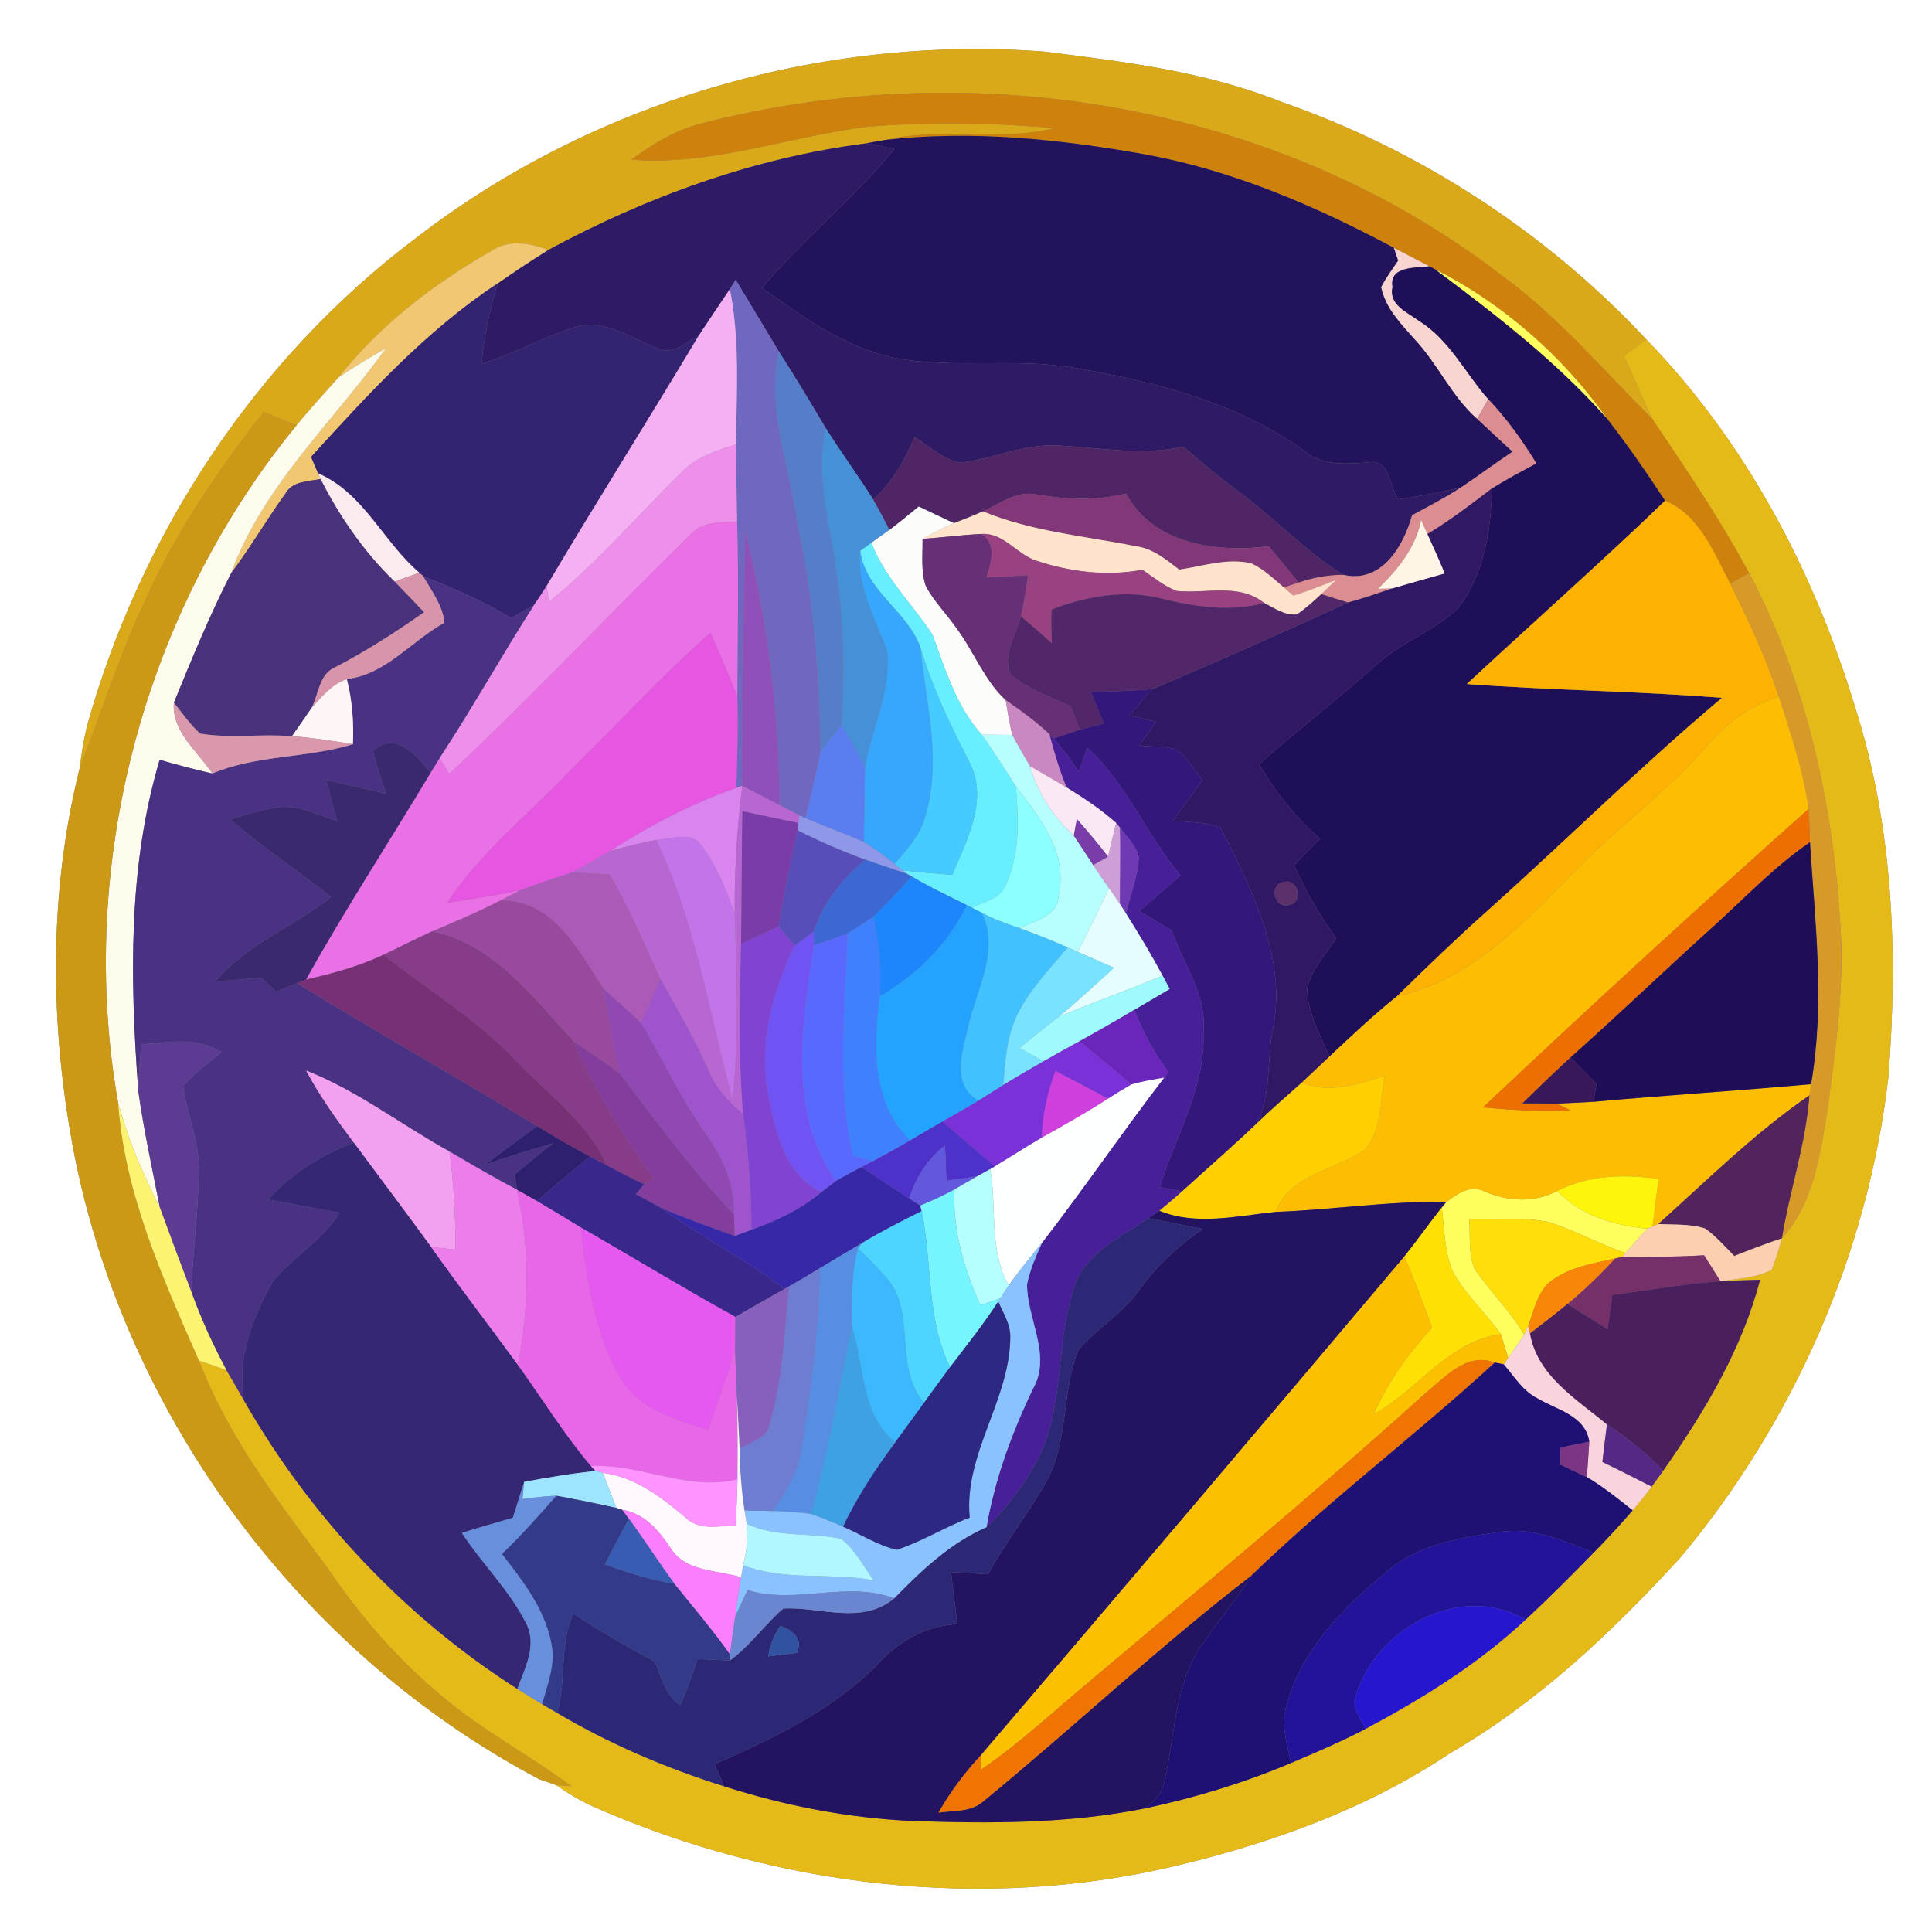 <?xml version="1.0" encoding="UTF-8" ?>
<!DOCTYPE svg PUBLIC "-//W3C//DTD SVG 1.1//EN" "http://www.w3.org/Graphics/SVG/1.1/DTD/svg11.dtd">
<svg width="250pt" height="250pt" viewBox="0 0 250 250" version="1.1" xmlns="http://www.w3.org/2000/svg">
<rect x="0" y="0" width="250" height="250" fill="#808080" stroke="none"/>
<g id="#ffffffff">
<path fill="#ffffff" opacity="1.00" d=" M 0.00 0.00 L 250.00 0.00 L 250.00 250.00 L 0.00 250.00 L 0.00 0.00 M 53.82 30.81 C 33.12 46.40 18.16 69.12 11.24 94.02 C 10.81 95.80 10.54 97.61 10.30 99.43 C 6.24 115.76 6.44 133.08 9.65 149.56 C 16.43 183.57 39.09 214.00 69.75 230.22 C 70.30 230.41 71.41 230.80 71.96 230.99 C 73.56 232.10 75.23 233.11 77.02 233.89 C 100.45 244.11 127.17 247.39 152.15 241.44 C 164.64 238.47 176.96 234.03 187.67 226.84 C 199.05 220.25 208.66 211.14 217.48 201.50 C 232.10 183.98 241.68 162.22 244.34 139.53 C 245.63 123.36 244.99 106.80 239.97 91.25 C 234.66 73.76 225.82 57.10 213.03 43.92 C 200.07 30.05 183.69 19.38 165.75 13.16 C 155.96 9.24 145.41 7.97 135.02 6.67 C 106.24 4.54 76.71 13.14 53.82 30.81 Z" />
</g>
<g id="#daa919ff">
<path fill="#daa919" opacity="1.00" d=" M 53.82 30.81 C 76.71 13.14 106.24 4.54 135.02 6.67 C 145.41 7.97 155.96 9.24 165.75 13.16 C 183.69 19.38 200.07 30.05 213.03 43.92 C 212.07 44.63 211.12 45.33 210.17 46.05 C 211.38 48.78 212.52 51.55 213.84 54.24 C 207.47 47.92 201.65 40.97 194.35 35.67 C 165.44 13.34 125.94 6.93 90.87 15.95 C 87.49 16.78 84.48 18.60 81.71 20.66 C 92.13 21.48 102.02 17.67 112.22 16.40 C 120.27 15.75 128.39 15.87 136.44 16.59 C 129.24 18.37 121.75 16.42 114.53 18.11 C 113.71 18.24 112.90 18.39 112.09 18.55 C 97.63 20.40 83.74 25.44 70.95 32.34 C 68.54 31.44 65.81 30.93 63.54 32.50 C 56.11 36.74 49.15 42.09 43.82 48.83 C 41.98 50.87 40.13 52.91 38.38 55.03 C 36.96 54.46 35.55 53.88 34.13 53.31 C 28.20 60.89 22.70 68.88 18.80 77.71 C 15.42 84.73 13.18 92.20 10.30 99.43 C 10.54 97.61 10.81 95.80 11.24 94.02 C 18.16 69.12 33.12 46.40 53.82 30.81 Z" />
</g>
<g id="#ce820cff">
<path fill="#ce820c" opacity="1.00" d=" M 90.87 15.95 C 125.94 6.93 165.44 13.34 194.35 35.67 C 201.65 40.97 207.47 47.92 213.84 54.24 C 218.21 60.74 222.63 67.23 226.34 74.15 C 225.52 74.60 224.70 75.06 223.89 75.52 C 221.76 71.49 219.97 66.70 215.46 64.79 C 213.07 61.15 210.59 57.57 207.92 54.13 C 202.23 46.10 194.51 39.33 185.73 34.86 L 184.97 34.46 C 183.43 33.67 181.90 32.88 180.37 32.07 C 170.25 26.66 159.55 22.05 148.20 19.98 C 137.12 18.00 125.76 16.83 114.53 18.11 C 121.75 16.42 129.24 18.37 136.44 16.59 C 128.39 15.87 120.27 15.75 112.22 16.40 C 102.02 17.67 92.13 21.48 81.71 20.66 C 84.48 18.60 87.49 16.78 90.87 15.95 Z" />
</g>
<g id="#23135cff">
<path fill="#23135c" opacity="1.00" d=" M 112.09 18.55 C 112.90 18.39 113.71 18.24 114.53 18.11 C 125.76 16.83 137.12 18.00 148.20 19.98 C 159.55 22.05 170.25 26.66 180.37 32.07 C 180.51 32.48 180.79 33.31 180.93 33.72 C 180.16 34.85 179.35 35.95 178.73 37.16 C 179.29 39.86 181.28 41.91 183.06 43.90 C 186.06 47.09 187.82 51.26 191.14 54.19 C 192.66 55.62 194.19 57.03 195.72 58.45 C 193.47 59.96 191.30 61.57 189.05 63.08 C 186.36 63.75 183.62 64.19 180.89 64.62 C 179.83 62.96 179.83 59.32 177.10 59.83 C 174.21 60.04 171.09 60.34 168.71 58.30 C 160.06 52.10 149.54 49.40 139.20 47.63 C 131.40 46.24 123.40 47.79 115.62 46.29 C 109.23 44.91 103.84 40.98 98.61 37.27 C 103.93 30.90 110.51 25.72 115.73 19.27 C 114.52 19.02 113.30 18.78 112.09 18.55 Z" />
</g>
<g id="#2f1b65ff">
<path fill="#2f1b65" opacity="1.00" d=" M 70.95 32.34 C 83.74 25.44 97.63 20.40 112.09 18.55 C 113.30 18.78 114.52 19.02 115.73 19.27 C 110.51 25.72 103.93 30.90 98.61 37.27 C 103.84 40.98 109.23 44.91 115.62 46.29 C 123.40 47.79 131.40 46.24 139.20 47.63 C 149.54 49.40 160.06 52.10 168.71 58.30 C 171.09 60.34 174.21 60.04 177.10 59.83 C 179.83 59.32 179.83 62.96 180.89 64.62 C 183.62 64.19 186.36 63.75 189.05 63.08 C 187.02 64.41 184.86 65.52 182.73 66.67 C 181.61 70.73 178.73 75.56 173.79 74.38 C 168.90 71.34 164.98 67.07 160.35 63.68 C 157.86 61.82 155.46 59.83 153.11 57.80 C 147.76 59.02 142.35 57.92 136.98 57.66 C 132.55 57.37 128.46 59.42 124.14 59.89 C 121.95 59.36 120.21 57.73 118.33 56.56 C 117.11 59.59 115.42 62.43 112.99 64.64 C 111.02 61.52 108.83 58.54 106.86 55.42 C 104.88 52.08 102.88 48.75 100.78 45.48 C 98.91 42.39 97.07 39.29 95.20 36.21 C 95.01 36.51 94.64 37.11 94.45 37.41 C 93.10 39.42 91.74 41.41 90.42 43.43 C 88.81 44.24 87.02 46.06 85.11 45.08 C 81.68 43.80 78.26 41.18 74.41 42.33 C 70.27 43.62 66.45 45.81 62.30 47.10 C 62.65 43.56 63.34 40.05 64.43 36.65 C 66.56 35.16 68.73 33.71 70.95 32.34 Z" />
</g>
<g id="#f1c771ff">
<path fill="#f1c771" opacity="1.00" d=" M 63.54 32.50 C 65.81 30.93 68.54 31.44 70.95 32.34 C 68.73 33.71 66.56 35.16 64.43 36.65 C 55.15 42.77 47.68 50.98 40.25 59.13 C 40.48 59.66 40.93 60.72 41.16 61.25 L 41.49 61.98 C 39.86 62.32 37.84 62.22 36.91 63.90 C 34.49 67.25 32.41 70.84 29.92 74.15 C 34.03 62.85 43.11 54.61 49.96 45.04 C 47.89 46.26 45.81 47.47 43.82 48.83 C 49.15 42.09 56.11 36.74 63.54 32.50 Z" />
</g>
<g id="#f8d5d1ff">
<path fill="#f8d5d1" opacity="1.00" d=" M 180.37 32.07 C 181.90 32.88 183.43 33.67 184.97 34.46 C 183.16 34.69 179.72 34.41 180.19 37.14 C 179.67 39.47 182.10 40.38 183.60 41.51 C 187.55 43.95 189.60 48.28 192.58 51.66 C 192.09 52.50 191.62 53.35 191.14 54.19 C 187.82 51.26 186.06 47.09 183.06 43.90 C 181.28 41.91 179.29 39.86 178.73 37.16 C 179.35 35.95 180.16 34.85 180.93 33.72 C 180.79 33.31 180.51 32.48 180.37 32.07 Z" />
</g>
<g id="#1f0f59ff">
<path fill="#1f0f59" opacity="1.00" d=" M 180.19 37.14 C 179.72 34.41 183.16 34.69 184.97 34.46 L 185.73 34.86 C 193.58 40.74 201.39 46.76 207.92 54.13 C 210.59 57.57 213.07 61.15 215.46 64.79 C 207.07 72.86 198.33 80.58 189.81 88.51 C 200.80 89.33 211.83 89.42 222.82 90.30 C 212.43 99.04 202.78 108.62 192.67 117.68 C 188.59 121.31 184.66 125.11 180.75 128.93 C 177.71 131.38 174.87 134.06 172.02 136.73 C 170.81 133.90 169.21 131.05 169.15 127.91 C 169.69 125.42 171.58 123.50 172.91 121.40 C 170.75 118.46 168.93 115.29 167.45 111.95 C 168.57 110.81 169.69 109.67 170.81 108.53 C 167.66 105.78 165.03 102.51 162.94 98.88 C 167.87 94.48 173.15 90.48 178.07 86.05 C 181.27 83.13 185.52 81.67 188.68 78.71 C 192.03 74.32 192.96 68.60 193.05 63.20 C 194.91 62.02 196.86 61.01 198.79 59.95 C 196.99 56.99 194.96 54.18 192.58 51.66 C 189.60 48.28 187.55 43.95 183.60 41.51 C 182.10 40.38 179.67 39.47 180.19 37.14 Z" />
</g>
<g id="#ffff5dff">
<path fill="#ffff5d" opacity="1.00" d=" M 185.73 34.86 C 194.51 39.33 202.23 46.10 207.92 54.13 C 201.39 46.76 193.58 40.74 185.73 34.86 Z" />
<path fill="#ffff5d" opacity="1.00" d=" M 187.15 155.53 C 188.58 154.48 190.29 153.23 192.11 154.18 C 195.17 155.45 198.50 155.70 201.50 154.10 C 204.56 157.30 208.86 158.60 213.17 158.99 C 212.19 160.01 211.27 161.09 210.33 162.14 C 206.97 160.97 203.84 159.25 200.47 158.15 C 197.07 157.42 193.56 157.86 190.12 157.75 C 190.28 159.89 189.96 162.18 190.81 164.21 C 192.84 167.13 195.41 169.65 197.23 172.72 C 196.55 173.72 195.86 174.71 195.16 175.70 C 194.92 174.93 194.45 173.41 194.21 172.65 C 192.20 169.80 189.51 167.44 187.89 164.32 C 186.91 161.75 186.88 158.95 186.56 156.26 L 187.15 155.53 Z" />
</g>
<g id="#332371ff">
<path fill="#332371" opacity="1.00" d=" M 40.25 59.13 C 47.68 50.98 55.15 42.77 64.43 36.65 C 63.34 40.05 62.65 43.56 62.30 47.10 C 66.45 45.81 70.27 43.62 74.41 42.33 C 78.26 41.18 81.68 43.80 85.11 45.08 C 87.02 46.06 88.81 44.24 90.42 43.43 C 83.93 54.29 77.16 64.97 70.72 75.85 C 70.20 76.66 69.67 77.47 69.12 78.26 C 68.14 78.86 67.13 79.42 66.13 79.98 C 62.55 77.76 58.68 76.12 54.78 74.57 L 54.26 74.11 C 49.57 70.11 47.10 63.82 41.16 61.25 C 40.93 60.72 40.48 59.66 40.25 59.13 Z" />
</g>
<g id="#7067c0ff">
<path fill="#7067c0" opacity="1.00" d=" M 94.45 37.41 C 94.64 37.11 95.01 36.51 95.20 36.21 C 97.07 39.29 98.91 42.39 100.78 45.48 C 99.12 53.00 102.22 60.34 103.19 67.72 C 105.29 77.44 106.03 87.36 106.20 97.28 C 105.57 100.15 104.93 103.01 104.23 105.87 L 103.45 105.51 C 102.59 105.06 101.73 104.62 100.87 104.18 C 100.80 92.27 99.32 80.36 96.46 68.80 C 96.18 79.76 96.02 90.73 96.05 101.69 L 95.29 101.95 C 95.39 98.04 95.54 94.14 95.41 90.23 C 95.43 82.67 95.61 75.11 95.38 67.55 C 95.33 64.21 95.26 60.86 95.23 57.51 C 95.32 50.80 95.77 44.04 94.45 37.41 Z" />
</g>
<g id="#f5aff3ff">
<path fill="#f5aff3" opacity="1.00" d=" M 94.45 37.41 C 95.77 44.04 95.32 50.80 95.23 57.51 C 92.70 58.32 90.05 59.17 88.17 61.16 C 82.46 66.74 77.27 72.87 71.03 77.89 C 70.95 77.38 70.80 76.36 70.72 75.85 C 77.16 64.97 83.93 54.29 90.42 43.43 C 91.74 41.41 93.10 39.42 94.45 37.41 Z" />
</g>
<g id="#e4b918ff">
<path fill="#e4b918" opacity="1.00" d=" M 213.03 43.92 C 225.82 57.10 234.66 73.76 239.97 91.25 C 244.99 106.80 245.63 123.36 244.34 139.53 C 241.68 162.22 232.10 183.98 217.48 201.50 C 208.66 211.14 199.05 220.25 187.67 226.84 C 176.96 234.03 164.64 238.47 152.15 241.44 C 127.17 247.39 100.45 244.11 77.02 233.89 C 75.23 233.11 73.56 232.10 71.96 230.99 C 72.45 231.02 73.42 231.09 73.91 231.13 C 68.52 227.11 62.51 223.98 57.37 219.63 C 51.48 214.81 46.49 208.99 42.25 202.70 C 36.01 194.32 29.50 185.93 25.75 176.07 C 26.94 176.47 28.13 176.86 29.31 177.31 C 30.08 178.62 30.83 179.94 31.59 181.26 C 40.18 196.27 52.36 209.24 66.95 218.55 C 68.01 219.22 69.08 219.87 70.15 220.52 C 70.64 220.80 71.61 221.37 72.09 221.65 C 78.87 225.67 86.17 228.78 93.68 231.14 C 101.55 233.66 109.72 235.25 117.98 235.63 C 128.07 235.98 138.26 236.01 148.19 234.00 C 154.64 232.62 160.98 230.71 167.06 228.13 C 170.31 226.75 173.57 225.37 176.70 223.72 C 184.08 219.78 191.27 215.33 197.41 209.58 C 200.43 206.79 203.33 203.87 206.20 200.93 C 207.95 199.15 209.64 197.33 211.27 195.44 C 212.12 194.44 212.94 193.42 213.73 192.37 C 214.10 191.85 214.84 190.82 215.21 190.31 C 220.53 182.72 225.41 174.65 227.75 165.60 C 225.75 165.66 223.77 165.71 221.78 165.85 L 222.61 165.77 C 224.84 165.48 227.18 165.36 229.23 164.34 C 229.80 163.01 230.17 161.62 230.58 160.24 C 234.73 155.68 235.51 149.30 236.50 143.47 C 237.54 135.37 238.76 127.20 238.09 119.02 C 237.10 103.52 233.59 87.96 226.34 74.15 C 222.63 67.23 218.21 60.74 213.84 54.24 C 212.52 51.55 211.38 48.78 210.17 46.05 C 211.12 45.33 212.07 44.63 213.03 43.92 Z" />
</g>
<g id="#fdfbecff">
<path fill="#fdfbec" opacity="1.00" d=" M 43.82 48.83 C 45.81 47.47 47.89 46.26 49.96 45.04 C 43.11 54.61 34.03 62.85 29.92 74.15 C 27.13 79.60 24.82 85.27 22.50 90.93 C 22.21 94.70 25.58 97.20 27.47 100.09 C 25.17 99.58 22.91 98.96 20.66 98.32 C 16.52 112.22 16.83 126.91 17.90 141.23 C 18.61 146.27 19.71 151.26 20.68 156.26 C 18.48 151.92 16.58 147.43 15.29 142.74 C 9.84 111.98 18.58 79.15 38.38 55.03 C 40.13 52.91 41.98 50.87 43.82 48.83 Z" />
</g>
<g id="#567dc9ff">
<path fill="#567dc9" opacity="1.00" d=" M 103.19 67.72 C 102.22 60.34 99.12 53.00 100.78 45.48 C 102.88 48.75 104.88 52.08 106.86 55.42 C 105.40 61.93 107.60 68.37 108.36 74.81 C 109.24 81.09 109.30 87.45 108.92 93.77 C 107.99 94.93 107.07 96.08 106.20 97.28 C 106.03 87.36 105.29 77.44 103.19 67.72 Z" />
</g>
<g id="#db8d91ff">
<path fill="#db8d91" opacity="1.00" d=" M 192.58 51.66 C 194.96 54.18 196.99 56.99 198.79 59.95 C 196.86 61.01 194.91 62.02 193.05 63.20 C 190.34 65.27 187.63 67.35 184.70 69.11 C 184.43 68.50 184.16 67.90 183.90 67.30 C 183.19 70.90 180.86 73.71 178.32 76.19 C 178.78 76.17 179.71 76.14 180.17 76.13 C 178.27 76.78 176.38 77.44 174.44 77.96 C 173.28 77.61 172.12 77.25 170.98 76.88 C 171.62 76.26 172.27 75.64 172.92 75.02 C 171.08 75.75 169.25 76.50 167.36 77.07 C 167.05 76.81 166.43 76.28 166.12 76.01 C 166.60 75.85 167.56 75.53 168.04 75.37 C 169.89 74.75 171.83 74.37 173.79 74.38 C 178.73 75.56 181.61 70.73 182.73 66.67 C 184.86 65.52 187.02 64.41 189.05 63.08 C 191.30 61.57 193.47 59.96 195.72 58.45 C 194.19 57.03 192.66 55.62 191.14 54.19 C 191.62 53.35 192.09 52.50 192.58 51.66 Z" />
</g>
<g id="#cc9917ff">
<path fill="#cc9917" opacity="1.00" d=" M 34.13 53.31 C 35.55 53.88 36.96 54.46 38.38 55.03 C 18.58 79.15 9.84 111.98 15.29 142.74 C 16.13 154.53 21.08 165.40 25.75 176.07 C 29.50 185.93 36.01 194.32 42.25 202.70 C 46.49 208.99 51.48 214.81 57.37 219.63 C 62.51 223.98 68.52 227.11 73.91 231.13 C 73.42 231.09 72.45 231.02 71.96 230.99 C 71.41 230.80 70.30 230.41 69.75 230.22 C 39.09 214.00 16.43 183.57 9.65 149.56 C 6.44 133.08 6.24 115.76 10.30 99.43 C 13.18 92.20 15.42 84.73 18.80 77.71 C 22.70 68.88 28.20 60.89 34.13 53.31 Z" />
</g>
<g id="#4690d7ff">
<path fill="#4690d7" opacity="1.00" d=" M 108.36 74.81 C 107.60 68.37 105.40 61.93 106.86 55.42 C 108.83 58.54 111.02 61.52 112.99 64.64 C 113.74 65.92 114.42 67.24 115.10 68.57 C 114.51 68.99 113.33 69.82 112.75 70.24 C 112.38 70.50 111.66 71.03 111.30 71.30 C 110.86 75.96 113.26 79.99 114.79 84.19 C 115.37 89.37 112.83 94.27 111.93 99.29 C 111.00 97.41 109.95 95.60 108.92 93.77 C 109.30 87.45 109.24 81.09 108.36 74.81 Z" />
</g>
<g id="#502565ff">
<path fill="#502565" opacity="1.00" d=" M 112.99 64.64 C 115.42 62.43 117.11 59.59 118.33 56.56 C 120.21 57.73 121.95 59.36 124.14 59.89 C 128.46 59.42 132.55 57.37 136.98 57.66 C 142.35 57.92 147.76 59.02 153.11 57.80 C 155.46 59.83 157.86 61.82 160.35 63.68 C 164.98 67.07 168.90 71.34 173.79 74.38 C 171.83 74.37 169.89 74.75 168.04 75.37 C 166.75 73.81 165.47 72.24 164.17 70.69 C 157.46 71.54 149.21 70.45 145.71 63.87 C 141.91 64.80 138.01 64.67 134.19 63.99 C 131.61 63.44 129.39 65.17 127.18 66.17 C 125.95 66.73 124.69 67.22 123.43 67.70 C 121.91 67.00 120.40 66.26 118.89 65.55 C 117.64 66.57 116.39 67.61 115.10 68.57 C 114.42 67.24 113.74 65.92 112.99 64.64 Z" />
</g>
<g id="#ef8fecff">
<path fill="#ef8fec" opacity="1.00" d=" M 88.17 61.16 C 90.05 59.17 92.70 58.32 95.23 57.51 C 95.26 60.86 95.33 64.21 95.38 67.55 C 93.24 67.56 90.83 67.46 89.28 69.24 C 78.83 79.47 68.81 90.15 58.13 100.15 C 57.82 99.64 57.20 98.61 56.88 98.09 C 61.15 91.60 64.92 84.79 69.12 78.26 C 69.67 77.47 70.20 76.66 70.72 75.85 C 70.80 76.36 70.95 77.38 71.03 77.89 C 77.27 72.87 82.46 66.74 88.17 61.16 Z" />
</g>
<g id="#49327bff">
<path fill="#49327b" opacity="1.00" d=" M 36.91 63.90 C 37.84 62.22 39.86 62.32 41.49 61.98 C 43.97 66.86 47.12 71.44 51.08 75.25 C 52.35 76.56 53.62 77.89 54.88 79.22 C 51.15 81.83 47.33 84.31 43.27 86.39 C 41.27 87.32 41.23 89.85 40.32 91.61 C 39.49 92.84 38.63 94.05 37.78 95.27 C 33.83 94.93 29.82 95.58 25.91 94.93 C 24.59 93.76 23.60 92.29 22.50 90.93 C 24.82 85.27 27.13 79.60 29.92 74.15 C 32.41 70.84 34.49 67.25 36.91 63.90 Z" />
</g>
<g id="#fbebefff">
<path fill="#fbebef" opacity="1.00" d=" M 41.16 61.25 C 47.10 63.82 49.57 70.11 54.26 74.11 C 53.19 74.47 52.13 74.86 51.08 75.25 C 47.12 71.44 43.97 66.86 41.49 61.98 L 41.16 61.25 Z" />
</g>
<g id="#823878ff">
<path fill="#823878" opacity="1.00" d=" M 127.18 66.17 C 129.39 65.17 131.61 63.44 134.19 63.99 C 138.01 64.67 141.91 64.80 145.71 63.87 C 149.21 70.45 157.46 71.54 164.17 70.69 C 165.47 72.24 166.75 73.81 168.04 75.37 C 167.56 75.53 166.60 75.85 166.12 76.01 C 164.78 74.88 163.50 73.61 161.88 72.89 C 158.77 72.18 155.65 73.26 152.59 73.71 C 150.89 72.41 149.17 70.96 146.97 70.68 C 140.33 69.35 133.49 68.78 127.18 66.17 Z" />
</g>
<g id="#311865ff">
<path fill="#311865" opacity="1.00" d=" M 184.70 69.11 C 187.63 67.35 190.34 65.27 193.05 63.20 C 192.96 68.60 192.03 74.32 188.68 78.71 C 185.52 81.67 181.27 83.13 178.07 86.05 C 173.15 90.48 167.87 94.48 162.94 98.88 C 165.03 102.51 167.66 105.78 170.81 108.53 C 169.69 109.67 168.57 110.81 167.45 111.95 C 168.93 115.29 170.75 118.46 172.91 121.40 C 171.58 123.50 169.69 125.42 169.15 127.91 C 169.21 131.05 170.81 133.90 172.02 136.73 C 170.84 137.84 169.67 138.97 168.48 140.07 C 166.48 141.84 164.47 143.60 162.55 145.45 C 164.58 141.70 163.87 137.32 164.70 133.27 C 166.59 124.01 162.00 115.10 157.93 107.10 C 155.97 106.32 153.80 106.42 151.73 106.18 C 153.07 104.48 154.33 102.71 155.59 100.95 C 154.53 99.56 153.58 98.04 152.19 96.95 C 150.61 96.56 148.98 96.59 147.38 96.51 C 148.11 95.47 148.85 94.43 149.59 93.40 C 148.46 93.12 147.33 92.84 146.21 92.56 C 147.14 91.42 148.06 90.27 149.05 89.18 C 157.58 85.60 166.03 81.82 174.44 77.96 C 176.38 77.44 178.27 76.78 180.17 76.13 C 182.43 75.49 184.68 74.82 186.94 74.20 C 186.23 72.48 185.47 70.79 184.70 69.11 M 166.05 114.15 C 164.10 114.56 164.97 117.68 166.84 117.09 C 168.78 116.69 167.91 113.56 166.05 114.15 Z" />
</g>
<g id="#fdb101ff">
<path fill="#fdb101" opacity="1.00" d=" M 215.46 64.79 C 219.97 66.70 221.76 71.49 223.89 75.52 C 226.28 80.27 228.52 85.11 230.19 90.17 C 226.37 91.23 223.26 93.75 220.71 96.72 C 215.23 102.92 208.43 107.74 202.76 113.76 C 196.53 120.14 189.79 126.92 180.75 128.93 C 184.66 125.11 188.59 121.31 192.67 117.68 C 202.78 108.62 212.43 99.04 222.82 90.30 C 211.83 89.42 200.80 89.33 189.81 88.51 C 198.33 80.58 207.07 72.86 215.46 64.79 Z" />
</g>
<g id="#fcfcfaff">
<path fill="#fcfcfa" opacity="1.00" d=" M 115.10 68.57 C 116.39 67.61 117.64 66.57 118.89 65.55 C 120.40 66.26 121.91 67.00 123.43 67.70 C 122.04 68.30 120.70 69.00 119.38 69.74 C 119.41 71.77 119.13 73.90 119.81 75.87 C 120.89 77.84 122.48 79.45 123.77 81.28 C 126.02 84.30 127.34 87.98 130.13 90.59 C 130.38 92.10 130.62 93.61 130.99 95.10 C 129.67 95.09 128.35 95.08 127.03 95.07 C 123.73 91.39 122.34 86.67 120.67 82.14 C 118.06 78.16 114.50 74.77 112.75 70.24 C 113.33 69.82 114.51 68.99 115.10 68.57 Z" />
</g>
<g id="#ffe3cbff">
<path fill="#ffe3cb" opacity="1.00" d=" M 127.18 66.17 C 133.49 68.78 140.33 69.35 146.97 70.68 C 149.17 70.96 150.89 72.41 152.59 73.71 C 155.65 73.26 158.77 72.18 161.88 72.89 C 163.50 73.61 164.78 74.88 166.12 76.01 C 166.43 76.28 167.05 76.81 167.36 77.07 C 169.25 76.50 171.08 75.75 172.92 75.02 C 172.27 75.64 171.62 76.26 170.98 76.88 C 169.97 77.81 168.96 78.74 167.82 79.51 C 166.25 79.68 164.90 78.69 163.58 78.02 C 160.28 75.41 156.05 76.86 152.26 76.47 C 150.62 75.85 149.26 74.70 147.83 73.73 C 143.22 74.59 138.48 74.02 134.06 72.54 C 131.54 71.71 129.87 68.91 127.01 69.09 C 124.46 69.22 121.93 69.54 119.38 69.74 C 120.70 69.00 122.04 68.30 123.43 67.70 C 124.69 67.22 125.95 66.73 127.18 66.17 Z" />
</g>
<g id="#ea70e6ff">
<path fill="#ea70e6" opacity="1.00" d=" M 89.28 69.24 C 90.83 67.46 93.24 67.56 95.38 67.55 C 95.61 75.11 95.43 82.67 95.41 90.23 C 94.37 87.40 93.14 84.65 91.94 81.89 C 85.54 87.50 79.83 93.82 73.74 99.74 C 68.40 105.40 62.17 110.27 57.86 116.84 C 61.04 116.33 64.22 115.83 67.37 115.18 C 66.51 115.61 65.66 116.05 64.81 116.50 C 61.91 117.99 58.91 119.26 55.91 120.52 C 53.78 121.48 51.72 122.56 49.62 123.55 C 46.42 125.05 43.02 125.98 39.59 126.76 C 44.66 117.66 50.36 108.93 55.72 100.00 C 56.10 99.36 56.49 98.73 56.88 98.09 C 57.20 98.61 57.82 99.64 58.13 100.15 C 68.81 90.15 78.83 79.47 89.28 69.24 Z" />
</g>
<g id="#fff5e6ff">
<path fill="#fff5e6" opacity="1.00" d=" M 183.90 67.30 C 184.16 67.90 184.43 68.50 184.70 69.11 C 185.47 70.79 186.23 72.48 186.94 74.20 C 184.68 74.82 182.43 75.49 180.17 76.13 C 179.71 76.14 178.78 76.17 178.32 76.19 C 180.86 73.71 183.19 70.90 183.90 67.30 Z" />
</g>
<g id="#8f50baff">
<path fill="#8f50ba" opacity="1.00" d=" M 96.46 68.80 C 99.32 80.36 100.80 92.27 100.87 104.18 C 99.26 103.36 97.65 102.53 96.05 101.69 C 96.02 90.73 96.18 79.76 96.46 68.80 Z" />
</g>
<g id="#994181ff">
<path fill="#994181" opacity="1.00" d=" M 127.01 69.09 C 129.87 68.91 131.54 71.71 134.06 72.54 C 138.48 74.02 143.22 74.59 147.83 73.73 C 149.26 74.70 150.62 75.85 152.26 76.47 C 156.05 76.86 160.28 75.41 163.58 78.02 C 159.23 79.20 154.72 78.53 150.43 77.48 C 145.66 76.23 140.61 77.13 136.09 78.86 C 135.95 80.32 136.07 81.79 136.12 83.25 C 134.79 82.06 133.45 80.89 132.10 79.72 C 132.51 77.98 132.76 76.21 133.02 74.44 C 131.23 74.53 129.44 74.63 127.65 74.73 C 128.19 72.75 129.07 70.51 127.01 69.09 Z" />
</g>
<g id="#68efffff">
<path fill="#68efff" opacity="1.00" d=" M 111.30 71.30 C 111.66 71.03 112.38 70.50 112.75 70.24 C 114.50 74.77 118.06 78.16 120.67 82.14 C 122.34 86.67 123.73 91.39 127.03 95.07 C 128.60 97.22 130.02 99.48 131.44 101.74 C 131.84 106.10 131.98 110.73 130.04 114.77 C 129.23 116.38 127.25 116.72 125.77 117.47 L 125.12 117.13 C 122.73 115.93 120.29 114.80 117.99 113.42 L 117.35 113.07 L 116.77 112.62 C 118.92 112.87 121.07 113.02 123.22 113.21 C 125.10 108.70 127.98 103.44 125.43 98.60 C 122.98 93.83 120.65 88.99 119.11 83.83 C 117.47 79.06 112.05 76.60 111.30 71.30 Z" />
</g>
<g id="#672f76ff">
<path fill="#672f76" opacity="1.00" d=" M 119.38 69.74 C 121.93 69.54 124.46 69.22 127.01 69.09 C 129.07 70.51 128.19 72.75 127.65 74.73 C 129.44 74.63 131.23 74.53 133.02 74.44 C 132.76 76.21 132.51 77.98 132.10 79.72 C 131.52 82.16 129.63 84.72 130.77 87.26 C 133.01 89.20 135.87 90.17 138.53 91.38 C 138.82 92.14 139.40 93.67 139.69 94.43 C 138.86 94.71 137.19 95.28 136.35 95.56 L 135.81 95.03 C 134.06 93.37 132.10 91.96 130.13 90.59 C 127.34 87.98 126.02 84.30 123.77 81.28 C 122.48 79.45 120.89 77.84 119.81 75.87 C 119.13 73.90 119.41 71.77 119.38 69.74 Z" />
</g>
<g id="#37a7fdff">
<path fill="#37a7fd" opacity="1.00" d=" M 114.79 84.19 C 113.26 79.99 110.86 75.96 111.30 71.30 C 112.05 76.60 117.47 79.06 119.11 83.83 C 119.85 91.04 121.92 98.50 119.73 105.65 C 119.11 108.09 117.34 109.94 115.75 111.80 C 114.49 110.78 113.18 109.82 111.79 108.96 C 111.83 105.74 111.87 102.51 111.93 99.29 C 112.83 94.27 115.37 89.37 114.79 84.19 Z" />
</g>
<g id="#d894abff">
<path fill="#d894ab" opacity="1.00" d=" M 54.26 74.11 L 54.78 74.57 C 55.87 76.46 57.32 78.36 57.53 80.59 C 53.24 82.94 49.96 87.29 44.88 87.89 C 42.95 88.52 41.65 90.17 40.32 91.61 C 41.23 89.85 41.27 87.32 43.27 86.39 C 47.33 84.31 51.15 81.83 54.88 79.22 C 53.62 77.89 52.35 76.56 51.08 75.25 C 52.13 74.86 53.19 74.47 54.26 74.11 Z" />
</g>
<g id="#493283ff">
<path fill="#493283" opacity="1.00" d=" M 54.78 74.57 C 58.68 76.12 62.55 77.76 66.13 79.98 C 67.13 79.42 68.14 78.86 69.12 78.26 C 64.92 84.79 61.15 91.60 56.88 98.09 C 56.49 98.73 56.10 99.36 55.72 100.00 C 54.01 97.77 51.12 94.48 48.27 97.18 C 48.72 99.06 49.34 100.90 49.99 102.72 C 47.41 102.10 44.81 101.51 42.22 100.95 C 42.67 102.72 43.14 104.48 43.62 106.25 C 41.01 105.39 38.32 103.96 35.49 104.54 C 33.54 104.87 31.66 105.49 29.77 106.02 C 33.91 109.64 38.55 112.62 42.83 116.08 C 37.99 119.93 31.95 122.18 27.87 126.98 C 29.85 126.86 31.82 126.69 33.79 126.51 C 34.44 127.11 35.08 127.71 35.73 128.32 C 36.63 127.95 37.54 127.58 38.44 127.22 C 48.70 133.53 59.22 139.42 69.49 145.72 C 67.22 147.38 64.99 149.07 62.72 150.73 C 65.65 149.70 68.61 148.78 71.59 147.93 C 69.89 149.22 68.25 150.60 66.61 151.96 C 66.70 152.63 66.80 153.29 66.90 153.96 C 63.94 152.39 61.04 150.70 58.15 149.00 C 51.94 145.57 46.26 141.14 39.61 138.53 C 41.38 141.83 43.55 144.88 45.79 147.87 C 41.58 149.46 37.70 151.85 34.69 155.23 C 37.77 155.80 40.86 156.34 43.94 156.93 C 41.74 160.53 37.93 162.61 35.32 165.81 C 32.69 170.45 30.58 175.85 31.59 181.26 C 30.83 179.94 30.08 178.62 29.31 177.31 C 27.56 174.04 26.01 170.66 24.76 167.18 C 24.92 161.77 25.73 156.40 25.72 150.99 C 25.70 147.40 24.15 144.06 23.69 140.53 C 25.14 138.85 26.98 137.58 28.66 136.15 C 25.50 134.14 21.74 134.85 18.25 135.18 C 18.10 137.19 17.95 139.21 17.90 141.23 C 16.83 126.91 16.52 112.22 20.66 98.32 C 22.91 98.96 25.17 99.58 27.47 100.09 C 33.25 97.66 39.71 98.13 45.67 96.30 C 45.79 93.47 45.59 90.63 44.88 87.89 C 49.96 87.29 53.24 82.94 57.53 80.59 C 57.32 78.36 55.87 76.46 54.78 74.57 Z" />
</g>
<g id="#d79a28ff">
<path fill="#d79a28" opacity="1.00" d=" M 226.34 74.15 C 233.59 87.96 237.10 103.52 238.09 119.02 C 238.76 127.20 237.54 135.37 236.50 143.47 C 235.51 149.30 234.73 155.68 230.58 160.24 C 231.58 154.03 233.69 148.04 234.13 141.74 C 234.18 141.38 234.29 140.65 234.35 140.29 C 236.17 129.90 234.87 119.40 234.21 108.98 C 234.16 107.55 234.13 106.11 234.03 104.68 C 233.35 99.70 231.72 94.93 230.19 90.17 C 228.52 85.11 226.28 80.27 223.89 75.52 C 224.70 75.06 225.52 74.60 226.34 74.15 Z" />
</g>
<g id="#52276aff">
<path fill="#52276a" opacity="1.00" d=" M 136.09 78.86 C 140.61 77.13 145.66 76.23 150.43 77.48 C 154.72 78.53 159.23 79.20 163.58 78.02 C 164.90 78.69 166.25 79.68 167.82 79.51 C 168.96 78.74 169.97 77.81 170.98 76.88 C 172.12 77.25 173.28 77.61 174.44 77.96 C 166.03 81.82 157.58 85.60 149.05 89.18 C 146.42 89.41 143.79 89.47 141.17 89.55 C 141.72 90.91 142.27 92.26 142.83 93.61 C 141.79 93.89 140.74 94.16 139.69 94.43 C 139.40 93.67 138.82 92.14 138.53 91.38 C 135.87 90.17 133.01 89.20 130.77 87.26 C 129.63 84.72 131.52 82.16 132.10 79.72 C 133.45 80.89 134.79 82.06 136.12 83.25 C 136.07 81.79 135.95 80.32 136.09 78.86 Z" />
</g>
<g id="#e656e2ff">
<path fill="#e656e2" opacity="1.00" d=" M 73.74 99.74 C 79.83 93.82 85.54 87.50 91.94 81.89 C 93.14 84.65 94.37 87.40 95.41 90.23 C 95.54 94.14 95.39 98.04 95.29 101.95 C 89.53 103.97 84.09 106.82 78.96 110.12 C 77.31 111.07 75.67 112.05 73.96 112.91 C 71.75 113.63 69.55 114.38 67.37 115.18 C 64.22 115.83 61.04 116.33 57.86 116.84 C 62.17 110.27 68.40 105.40 73.74 99.74 Z" />
</g>
<g id="#44cbffff">
<path fill="#44cbff" opacity="1.00" d=" M 119.11 83.83 C 120.65 88.99 122.98 93.83 125.43 98.60 C 127.98 103.44 125.10 108.70 123.22 113.21 C 121.07 113.02 118.92 112.87 116.77 112.62 C 116.52 112.41 116.01 112.00 115.75 111.80 C 117.34 109.94 119.11 108.09 119.73 105.65 C 121.92 98.50 119.85 91.04 119.11 83.83 Z" />
</g>
<g id="#fef5f5ff">
<path fill="#fef5f5" opacity="1.00" d=" M 40.32 91.61 C 41.65 90.17 42.95 88.52 44.88 87.89 C 45.59 90.63 45.79 93.47 45.67 96.30 C 43.05 95.87 40.43 95.46 37.78 95.27 C 38.63 94.05 39.49 92.84 40.32 91.61 Z" />
</g>
<g id="#33177aff">
<path fill="#33177a" opacity="1.00" d=" M 141.17 89.55 C 143.79 89.47 146.42 89.41 149.05 89.18 C 148.06 90.27 147.14 91.42 146.21 92.56 C 147.33 92.84 148.46 93.12 149.59 93.40 C 148.85 94.43 148.11 95.47 147.38 96.51 C 148.98 96.59 150.61 96.56 152.19 96.95 C 153.58 98.04 154.53 99.56 155.59 100.95 C 154.33 102.71 153.07 104.48 151.73 106.18 C 153.80 106.42 155.97 106.32 157.93 107.10 C 162.00 115.10 166.59 124.01 164.70 133.27 C 163.87 137.32 164.58 141.70 162.55 145.45 C 159.43 148.43 156.16 151.25 152.97 154.17 C 152.25 154.03 150.80 153.76 150.07 153.62 C 152.13 146.98 156.01 140.70 155.72 133.53 C 156.21 128.71 153.11 124.76 151.61 120.42 C 150.22 119.56 148.82 118.71 147.42 117.87 C 149.21 116.35 150.98 114.81 152.78 113.29 C 148.32 108.08 145.85 101.42 140.69 96.77 C 140.32 97.81 139.95 98.85 139.60 99.89 C 138.63 98.37 137.55 96.91 136.35 95.56 C 137.19 95.28 138.86 94.71 139.69 94.43 C 140.74 94.16 141.79 93.89 142.83 93.61 C 142.27 92.26 141.72 90.91 141.17 89.55 Z" />
</g>
<g id="#fdbd02ff">
<path fill="#fdbd02" opacity="1.00" d=" M 220.71 96.72 C 223.26 93.75 226.37 91.23 230.19 90.17 C 231.72 94.93 233.35 99.70 234.03 104.68 C 219.81 117.35 205.75 130.21 191.91 143.29 C 195.67 143.66 199.45 143.84 203.23 143.68 C 202.79 143.46 201.90 143.03 201.45 142.81 C 203.03 142.75 204.61 142.65 206.19 142.57 C 215.57 141.72 224.97 141.14 234.35 140.29 C 234.29 140.65 234.18 141.38 234.13 141.74 C 227.05 146.61 220.95 152.67 214.58 158.39 L 213.83 158.71 C 214.08 156.66 214.34 154.61 214.62 152.56 C 210.17 151.92 205.58 152.05 201.50 154.10 C 198.50 155.70 195.17 155.45 192.11 154.18 C 190.29 153.23 188.58 154.48 187.15 155.53 C 179.76 155.39 172.44 156.55 165.06 156.82 C 167.04 151.81 172.84 151.49 176.70 148.69 C 178.86 146.08 178.59 142.37 179.18 139.21 C 175.72 140.26 172.02 141.61 168.48 140.07 C 169.67 138.97 170.84 137.84 172.02 136.73 C 174.87 134.06 177.71 131.38 180.75 128.93 C 189.79 126.92 196.53 120.14 202.76 113.76 C 208.43 107.74 215.23 102.92 220.71 96.72 Z" />
</g>
<g id="#d998acff">
<path fill="#d998ac" opacity="1.00" d=" M 27.47 100.09 C 25.58 97.20 22.21 94.70 22.50 90.93 C 23.60 92.29 24.59 93.76 25.91 94.93 C 29.82 95.58 33.83 94.93 37.78 95.27 C 40.43 95.46 43.05 95.87 45.67 96.30 C 39.71 98.13 33.25 97.66 27.47 100.09 Z" />
</g>
<g id="#c988c1ff">
<path fill="#c988c1" opacity="1.00" d=" M 130.13 90.59 C 132.10 91.96 134.06 93.37 135.81 95.03 C 136.43 97.36 137.10 99.69 138.04 101.91 C 136.45 100.96 134.83 100.06 133.25 99.11 C 132.48 97.78 131.70 96.46 130.99 95.10 C 130.62 93.61 130.38 92.10 130.13 90.59 Z" />
</g>
<g id="#5a7eefff">
<path fill="#5a7eef" opacity="1.00" d=" M 106.20 97.28 C 107.07 96.08 107.99 94.93 108.92 93.77 C 109.95 95.60 111.00 97.41 111.93 99.29 C 111.87 102.51 111.83 105.74 111.79 108.96 C 109.30 107.87 106.73 106.95 104.23 105.87 C 104.93 103.01 105.57 100.15 106.20 97.28 Z" />
</g>
<g id="#b7ffffff">
<path fill="#b7ffff" opacity="1.00" d=" M 127.03 95.07 C 128.35 95.08 129.67 95.09 130.99 95.10 C 131.70 96.46 132.48 97.78 133.25 99.11 C 134.31 102.59 136.24 105.68 138.95 108.13 C 139.80 109.39 140.63 110.67 141.47 111.95 C 142.13 112.95 142.81 113.94 143.50 114.92 C 142.20 117.70 140.88 120.46 139.47 123.18 C 139.14 123.03 138.49 122.75 138.16 122.61 C 136.10 121.70 134.02 120.85 131.89 120.10 C 133.91 119.20 136.87 118.57 136.99 115.86 C 138.21 110.36 134.54 105.80 131.44 101.74 C 130.02 99.48 128.60 97.22 127.03 95.07 Z" />
</g>
<g id="#461f99ff">
<path fill="#461f99" opacity="1.00" d=" M 135.81 95.03 L 136.35 95.56 C 137.55 96.91 138.63 98.37 139.60 99.89 C 139.95 98.85 140.32 97.81 140.69 96.77 C 145.85 101.42 148.32 108.08 152.78 113.29 C 150.98 114.81 149.21 116.35 147.42 117.87 C 148.82 118.71 150.22 119.56 151.61 120.42 C 153.11 124.76 156.21 128.71 155.72 133.53 C 156.01 140.70 152.13 146.98 150.07 153.62 C 150.80 153.76 152.25 154.03 152.97 154.17 C 152.01 155.02 151.02 155.86 150.03 156.68 C 149.67 156.92 148.97 157.40 148.61 157.64 C 145.36 159.86 141.41 161.65 139.48 165.28 C 136.63 172.23 137.78 180.11 135.08 187.11 C 133.37 191.07 130.77 194.63 127.66 197.61 C 128.73 191.37 130.94 185.39 133.67 179.70 C 136.14 175.37 132.88 170.70 132.90 166.19 C 133.26 164.31 134.07 162.55 134.84 160.81 C 140.25 153.81 145.24 146.48 150.63 139.46 C 150.78 139.27 151.07 138.90 151.21 138.71 C 149.33 136.27 147.90 133.53 146.76 130.68 C 148.29 129.78 149.83 128.87 151.36 127.97 C 151.13 127.54 150.66 126.66 150.43 126.23 C 148.95 123.48 147.34 120.81 145.68 118.18 C 146.32 115.78 147.21 113.41 147.37 110.92 C 147.00 109.42 145.80 108.31 144.92 107.10 L 144.43 106.49 C 142.46 104.75 140.27 103.28 138.04 101.91 C 137.10 99.69 136.43 97.36 135.81 95.03 Z" />
</g>
<g id="#3a296fff">
<path fill="#3a296f" opacity="1.00" d=" M 48.27 97.18 C 51.12 94.48 54.01 97.77 55.72 100.00 C 50.36 108.93 44.66 117.66 39.59 126.76 C 39.30 126.88 38.73 127.11 38.44 127.22 C 37.54 127.58 36.63 127.95 35.73 128.32 C 35.08 127.71 34.44 127.11 33.79 126.51 C 31.82 126.69 29.85 126.86 27.87 126.98 C 31.95 122.18 37.99 119.93 42.83 116.08 C 38.55 112.62 33.91 109.64 29.77 106.02 C 31.66 105.49 33.54 104.87 35.49 104.54 C 38.32 103.96 41.01 105.39 43.62 106.25 C 43.14 104.48 42.67 102.72 42.22 100.95 C 44.81 101.51 47.41 102.10 49.99 102.72 C 49.34 100.90 48.72 99.06 48.27 97.18 Z" />
</g>
<g id="#fbe8f5ff">
<path fill="#fbe8f5" opacity="1.00" d=" M 133.25 99.11 C 134.83 100.06 136.45 100.96 138.04 101.91 C 140.27 103.28 142.46 104.75 144.43 106.49 C 144.07 107.94 143.73 109.40 143.39 110.86 C 142.10 109.19 140.75 107.57 139.35 106.00 C 139.25 106.53 139.05 107.60 138.95 108.13 C 136.24 105.68 134.31 102.59 133.25 99.11 Z" />
</g>
<g id="#d984efff">
<path fill="#d984ef" opacity="1.00" d=" M 78.96 110.12 C 84.09 106.82 89.53 103.97 95.29 101.95 L 96.05 101.69 C 95.38 107.17 95.03 112.70 95.07 118.22 C 93.92 115.11 92.72 111.92 90.65 109.29 C 89.30 107.49 86.78 108.68 84.92 108.69 C 82.91 109.08 80.92 109.55 78.96 110.12 Z" />
</g>
<g id="#b867d2ff">
<path fill="#b867d2" opacity="1.00" d=" M 96.05 101.69 C 97.65 102.53 99.26 103.36 100.87 104.18 C 101.73 104.62 102.59 105.06 103.45 105.51 L 103.33 106.48 C 100.91 106.01 98.49 105.49 96.07 104.97 C 95.95 110.70 96.00 116.43 95.89 122.16 C 95.71 129.49 95.55 136.84 96.16 144.16 C 94.24 142.59 92.56 140.71 91.62 138.38 C 89.87 134.34 87.61 130.57 85.48 126.72 C 83.37 122.15 81.44 117.49 78.87 113.14 C 77.23 113.05 75.60 112.95 73.96 112.91 C 75.67 112.05 77.31 111.07 78.96 110.12 C 80.92 109.55 82.91 109.08 84.92 108.69 C 90.02 119.28 91.75 130.96 94.78 142.21 C 95.66 134.24 95.30 126.21 95.07 118.22 C 95.03 112.70 95.38 107.17 96.05 101.69 Z" />
</g>
<g id="#8cffffff">
<path fill="#8cffff" opacity="1.00" d=" M 131.44 101.74 C 134.54 105.80 138.21 110.36 136.99 115.86 C 136.87 118.57 133.91 119.20 131.89 120.10 C 130.23 119.54 128.57 118.94 127.03 118.11 C 126.71 117.95 126.09 117.63 125.77 117.47 C 127.25 116.72 129.23 116.38 130.04 114.77 C 131.98 110.73 131.84 106.10 131.44 101.74 Z" />
</g>
<g id="#793ca9ff">
<path fill="#793ca9" opacity="1.00" d=" M 96.07 104.97 C 98.49 105.49 100.91 106.01 103.33 106.48 L 103.20 107.44 C 102.32 111.57 101.41 115.70 100.76 119.88 C 99.14 120.64 97.52 121.40 95.89 122.16 C 96.00 116.43 95.95 110.70 96.07 104.97 Z" />
<path fill="#793ca9" opacity="1.00" d=" M 139.35 106.00 C 140.75 107.57 142.10 109.19 143.39 110.86 C 142.91 111.13 141.95 111.68 141.47 111.95 C 140.63 110.67 139.80 109.39 138.95 108.13 C 139.05 107.60 139.25 106.53 139.35 106.00 Z" />
</g>
<g id="#ee6f01ff">
<path fill="#ee6f01" opacity="1.00" d=" M 191.91 143.29 C 205.75 130.21 219.81 117.35 234.03 104.68 C 234.13 106.11 234.16 107.55 234.21 108.98 C 229.66 112.09 225.86 116.11 221.80 119.80 C 215.54 125.42 209.50 131.26 203.21 136.84 C 201.10 138.78 199.04 140.77 196.99 142.78 C 198.48 142.78 199.96 142.79 201.45 142.81 C 201.90 143.03 202.79 143.46 203.23 143.68 C 199.45 143.84 195.67 143.66 191.91 143.29 Z" />
</g>
<g id="#8f97e8ff">
<path fill="#8f97e8" opacity="1.00" d=" M 103.45 105.51 L 104.23 105.87 C 106.73 106.95 109.30 107.87 111.79 108.96 C 113.18 109.82 114.49 110.78 115.75 111.80 C 116.01 112.00 116.52 112.41 116.77 112.62 L 117.35 113.07 C 115.55 112.44 113.75 111.87 111.96 111.24 C 108.97 110.15 106.04 108.88 103.20 107.44 L 103.33 106.48 L 103.45 105.51 Z" />
</g>
<g id="#ce9fd7ff">
<path fill="#ce9fd7" opacity="1.00" d=" M 144.43 106.49 L 144.92 107.10 C 145.04 110.39 144.90 113.69 144.92 116.99 C 144.45 116.29 143.98 115.60 143.50 114.92 C 142.81 113.94 142.13 112.95 141.47 111.95 C 141.95 111.68 142.91 111.13 143.39 110.86 C 143.73 109.40 144.07 107.94 144.43 106.49 Z" />
</g>
<g id="#6f39b3ff">
<path fill="#6f39b3" opacity="1.00" d=" M 144.92 107.10 C 145.80 108.31 147.00 109.42 147.37 110.92 C 147.21 113.41 146.32 115.78 145.68 118.18 C 145.49 117.88 145.11 117.28 144.92 116.99 C 144.90 113.69 145.04 110.39 144.92 107.10 Z" />
</g>
<g id="#c374ebff">
<path fill="#c374eb" opacity="1.00" d=" M 84.92 108.69 C 86.78 108.68 89.30 107.49 90.65 109.29 C 92.72 111.92 93.92 115.11 95.07 118.22 C 95.30 126.21 95.66 134.24 94.78 142.21 C 91.75 130.96 90.02 119.28 84.92 108.69 Z" />
</g>
<g id="#574eb9ff">
<path fill="#574eb9" opacity="1.00" d=" M 103.20 107.44 C 106.04 108.88 108.97 110.15 111.96 111.24 C 108.96 113.72 106.50 116.84 105.30 120.57 C 104.68 121.02 103.44 121.92 102.82 122.37 C 102.13 121.54 101.45 120.71 100.76 119.88 C 101.41 115.70 102.32 111.57 103.20 107.44 Z" />
</g>
<g id="#1f0e57ff">
<path fill="#1f0e57" opacity="1.00" d=" M 221.80 119.80 C 225.86 116.11 229.66 112.09 234.21 108.98 C 234.87 119.40 236.17 129.90 234.35 140.29 C 224.97 141.14 215.57 141.72 206.19 142.57 C 206.29 141.99 206.48 140.83 206.58 140.26 C 205.45 139.12 204.33 137.98 203.21 136.84 C 209.50 131.26 215.54 125.42 221.80 119.80 Z" />
</g>
<g id="#3d68d3ff">
<path fill="#3d68d3" opacity="1.00" d=" M 105.30 120.57 C 106.50 116.84 108.96 113.72 111.96 111.24 C 113.75 111.87 115.55 112.44 117.35 113.07 L 117.99 113.42 C 116.35 115.18 114.75 116.95 113.01 118.61 C 111.93 119.38 110.81 120.10 109.67 120.78 C 108.24 121.35 106.77 121.84 105.31 122.33 C 105.31 121.89 105.30 121.01 105.30 120.57 Z" />
</g>
<g id="#ab5ab7ff">
<path fill="#ab5ab7" opacity="1.00" d=" M 67.37 115.18 C 69.55 114.38 71.75 113.63 73.96 112.91 C 75.60 112.95 77.23 113.05 78.87 113.14 C 81.44 117.49 83.37 122.15 85.48 126.72 C 84.64 128.60 83.80 130.49 82.95 132.37 C 81.37 130.81 79.65 129.41 78.04 127.88 C 74.85 122.95 71.62 116.49 64.81 116.50 C 65.66 116.05 66.51 115.61 67.37 115.18 Z" />
</g>
<g id="#1d86fdff">
<path fill="#1d86fd" opacity="1.00" d=" M 117.99 113.42 C 120.29 114.80 122.73 115.93 125.12 117.13 C 122.67 122.16 118.63 126.16 113.82 128.93 C 114.11 125.47 113.71 122.00 113.01 118.61 C 114.75 116.95 116.35 115.18 117.99 113.42 Z" />
</g>
<g id="#5c306bff">
<path fill="#5c306b" opacity="1.00" d=" M 166.05 114.15 C 167.91 113.56 168.78 116.69 166.84 117.09 C 164.97 117.68 164.10 114.56 166.05 114.15 Z" />
</g>
<g id="#e4feffff">
<path fill="#e4feff" opacity="1.00" d=" M 143.50 114.92 C 143.98 115.60 144.45 116.29 144.92 116.99 C 145.11 117.28 145.49 117.88 145.68 118.18 C 147.34 120.81 148.95 123.48 150.43 126.23 C 145.98 128.16 141.38 129.69 136.94 131.61 C 139.41 129.57 141.77 127.39 144.14 125.23 C 142.58 124.55 141.03 123.86 139.47 123.18 C 140.88 120.46 142.20 117.70 143.50 114.92 Z" />
</g>
<g id="#9a4a9eff">
<path fill="#9a4a9e" opacity="1.00" d=" M 55.91 120.52 C 58.91 119.26 61.91 117.99 64.81 116.50 C 71.62 116.49 74.85 122.95 78.04 127.88 C 78.76 131.54 79.24 135.25 80.17 138.86 C 78.22 137.41 76.15 136.14 74.19 134.70 C 68.97 129.08 63.87 122.15 55.91 120.52 Z" />
</g>
<g id="#23a3ffff">
<path fill="#23a3ff" opacity="1.00" d=" M 125.12 117.13 L 125.77 117.47 C 126.09 117.63 126.71 117.95 127.03 118.11 C 129.42 122.95 126.44 127.83 125.36 132.56 C 124.63 135.85 122.94 140.26 126.61 142.43 C 125.08 143.36 123.51 144.24 121.95 145.13 C 120.55 145.93 119.16 146.75 117.77 147.57 C 112.76 142.76 113.04 135.29 113.82 128.93 C 118.63 126.16 122.67 122.16 125.12 117.13 Z" />
</g>
<g id="#41c2ffff">
<path fill="#41c2ff" opacity="1.00" d=" M 127.03 118.11 C 128.57 118.94 130.23 119.54 131.89 120.10 C 134.02 120.85 136.10 121.70 138.16 122.61 C 135.93 125.23 133.52 127.77 131.87 130.83 C 130.30 133.76 130.08 137.15 129.83 140.40 C 128.75 141.07 127.68 141.76 126.61 142.43 C 122.94 140.26 124.63 135.85 125.36 132.56 C 126.44 127.83 129.42 122.95 127.03 118.11 Z" />
</g>
<g id="#3f80ffff">
<path fill="#3f80ff" opacity="1.00" d=" M 109.67 120.78 C 110.81 120.10 111.93 119.38 113.01 118.61 C 113.71 122.00 114.11 125.47 113.82 128.93 C 113.04 135.29 112.76 142.76 117.77 147.57 C 116.16 148.52 114.53 149.42 112.88 150.29 C 112.24 150.10 110.98 149.73 110.35 149.54 C 108.17 140.08 109.42 130.36 109.67 120.78 Z" />
</g>
<g id="#8143d1ff">
<path fill="#8143d1" opacity="1.00" d=" M 95.89 122.16 C 97.52 121.40 99.14 120.64 100.76 119.88 C 101.45 120.71 102.13 121.54 102.82 122.37 C 99.97 128.32 98.11 135.01 99.39 141.62 C 100.35 146.34 101.46 151.98 106.29 154.25 C 103.65 156.50 100.48 157.98 97.23 159.14 C 97.24 154.13 96.82 149.13 96.16 144.16 C 95.55 136.84 95.71 129.49 95.89 122.16 Z" />
</g>
<g id="#873c89ff">
<path fill="#873c89" opacity="1.00" d=" M 49.62 123.55 C 51.72 122.56 53.78 121.48 55.91 120.52 C 63.87 122.15 68.97 129.08 74.19 134.70 C 76.88 141.08 80.70 146.85 84.54 152.57 C 84.24 152.74 83.64 153.08 83.35 153.25 C 81.70 152.47 80.10 151.62 78.49 150.78 C 76.03 145.14 70.85 141.58 66.76 137.23 C 61.70 131.90 55.35 128.09 49.62 123.55 Z" />
</g>
<g id="#7053f2ff">
<path fill="#7053f2" opacity="1.00" d=" M 102.82 122.37 C 103.44 121.92 104.68 121.02 105.30 120.57 C 105.30 121.01 105.31 121.89 105.31 122.33 C 103.79 132.45 101.86 143.84 108.16 152.84 C 107.69 153.19 106.76 153.89 106.29 154.25 C 101.46 151.98 100.35 146.34 99.39 141.62 C 98.11 135.01 99.97 128.32 102.82 122.37 Z" />
</g>
<g id="#5968ffff">
<path fill="#5968ff" opacity="1.00" d=" M 105.31 122.33 C 106.77 121.84 108.24 121.35 109.67 120.78 C 109.42 130.36 108.17 140.08 110.35 149.54 C 110.98 149.73 112.24 150.10 112.88 150.29 C 112.53 150.47 111.83 150.84 111.48 151.02 C 110.36 151.59 109.24 152.19 108.16 152.84 C 101.86 143.84 103.79 132.45 105.31 122.33 Z" />
</g>
<g id="#79e2ffff">
<path fill="#79e2ff" opacity="1.00" d=" M 138.16 122.61 C 138.49 122.75 139.14 123.03 139.47 123.18 C 141.03 123.86 142.58 124.55 144.14 125.23 C 141.77 127.39 139.41 129.57 136.94 131.61 C 135.24 132.92 133.59 134.27 131.93 135.62 C 132.97 136.19 134.01 136.75 135.05 137.32 C 133.29 138.33 131.55 139.34 129.83 140.40 C 130.08 137.15 130.30 133.76 131.87 130.83 C 133.52 127.77 135.93 125.23 138.16 122.61 Z" />
</g>
<g id="#773076ff">
<path fill="#773076" opacity="1.00" d=" M 39.59 126.76 C 43.02 125.98 46.42 125.05 49.62 123.55 C 55.35 128.09 61.70 131.90 66.76 137.23 C 70.85 141.58 76.03 145.14 78.49 150.78 C 77.95 150.50 76.87 149.93 76.33 149.65 C 74.00 148.41 71.73 147.09 69.49 145.72 C 59.22 139.42 48.70 133.53 38.44 127.22 C 38.73 127.11 39.30 126.88 39.59 126.76 Z" />
</g>
<g id="#9ffafeff">
<path fill="#9ffafe" opacity="1.00" d=" M 150.43 126.23 C 150.66 126.66 151.13 127.54 151.36 127.97 C 149.83 128.87 148.29 129.78 146.76 130.68 C 144.42 132.07 142.06 133.43 139.68 134.74 C 138.13 135.59 136.58 136.44 135.05 137.32 C 134.01 136.75 132.97 136.19 131.93 135.62 C 133.59 134.27 135.24 132.92 136.94 131.61 C 141.38 129.69 145.98 128.16 150.43 126.23 Z" />
</g>
<g id="#9e54cdff">
<path fill="#9e54cd" opacity="1.00" d=" M 85.48 126.72 C 87.61 130.57 89.87 134.34 91.62 138.38 C 92.56 140.71 94.24 142.59 96.16 144.16 C 96.82 149.13 97.24 154.13 97.23 159.14 C 96.69 159.34 95.61 159.74 95.07 159.94 C 95.04 159.25 95.00 157.87 94.97 157.18 C 95.09 153.34 93.54 149.78 91.33 146.73 C 88.08 142.21 85.82 137.11 82.95 132.37 C 83.80 130.49 84.64 128.60 85.48 126.72 Z" />
</g>
<g id="#9049b2ff">
<path fill="#9049b2" opacity="1.00" d=" M 78.04 127.88 C 79.65 129.41 81.37 130.81 82.95 132.37 C 85.82 137.11 88.08 142.21 91.33 146.73 C 93.54 149.78 95.09 153.34 94.97 157.18 C 89.58 151.46 84.89 145.13 80.17 138.86 C 79.24 135.25 78.76 131.54 78.04 127.88 Z" />
</g>
<g id="#6a26baff">
<path fill="#6a26ba" opacity="1.00" d=" M 139.68 134.74 C 142.06 133.43 144.42 132.07 146.76 130.68 C 147.90 133.53 149.33 136.27 151.21 138.71 C 151.07 138.90 150.78 139.27 150.63 139.46 C 149.20 139.68 147.78 139.94 146.40 140.33 C 144.17 138.45 141.93 136.59 139.68 134.74 Z" />
</g>
<g id="#5c3c93ff">
<path fill="#5c3c93" opacity="1.00" d=" M 18.25 135.18 C 21.74 134.85 25.50 134.14 28.66 136.15 C 26.98 137.58 25.14 138.85 23.69 140.53 C 24.15 144.06 25.70 147.40 25.72 150.99 C 25.73 156.40 24.92 161.77 24.76 167.18 C 23.38 163.55 22.01 159.91 20.68 156.26 C 19.71 151.26 18.61 146.27 17.90 141.23 C 17.95 139.21 18.10 137.19 18.25 135.18 Z" />
</g>
<g id="#833d9cff">
<path fill="#833d9c" opacity="1.00" d=" M 74.19 134.70 C 76.15 136.14 78.22 137.41 80.17 138.86 C 84.89 145.13 89.58 151.46 94.97 157.18 C 95.00 157.87 95.04 159.25 95.07 159.94 C 91.90 158.78 88.71 157.67 85.61 156.34 C 84.50 155.73 83.38 155.12 82.27 154.51 C 82.54 154.20 83.08 153.56 83.35 153.25 C 83.64 153.08 84.24 152.74 84.54 152.57 C 80.70 146.85 76.88 141.08 74.19 134.70 Z" />
</g>
<g id="#7a31d8ff">
<path fill="#7a31d8" opacity="1.00" d=" M 135.05 137.32 C 136.58 136.44 138.13 135.59 139.68 134.74 C 141.93 136.59 144.17 138.45 146.40 140.33 C 145.37 140.92 144.37 141.54 143.38 142.17 C 141.12 140.96 138.85 139.77 136.57 138.59 C 135.56 141.36 134.88 144.25 134.83 147.20 C 132.77 148.41 130.77 149.70 128.73 150.93 C 126.46 149.00 124.20 147.07 121.95 145.13 C 123.51 144.24 125.08 143.36 126.61 142.43 C 127.68 141.76 128.75 141.07 129.83 140.40 C 131.55 139.34 133.29 138.33 135.05 137.32 Z" />
</g>
<g id="#391859ff">
<path fill="#391859" opacity="1.00" d=" M 196.99 142.78 C 199.04 140.77 201.10 138.78 203.21 136.84 C 204.33 137.98 205.45 139.12 206.58 140.26 C 206.48 140.83 206.29 141.99 206.19 142.57 C 204.61 142.65 203.03 142.75 201.45 142.81 C 199.96 142.79 198.48 142.78 196.99 142.78 Z" />
</g>
<g id="#f4a0f0ff">
<path fill="#f4a0f0" opacity="1.00" d=" M 39.61 138.53 C 46.26 141.14 51.94 145.57 58.15 149.00 C 58.75 153.21 58.94 157.45 58.94 161.70 C 57.88 161.59 56.83 161.48 55.79 161.37 C 52.50 156.84 49.12 152.38 45.79 147.87 C 43.55 144.88 41.38 141.83 39.61 138.53 Z" />
</g>
<g id="#ce3fdeff">
<path fill="#ce3fde" opacity="1.00" d=" M 136.57 138.59 C 138.85 139.77 141.12 140.96 143.38 142.17 C 140.60 143.97 137.71 145.59 134.83 147.20 C 134.88 144.25 135.56 141.36 136.57 138.59 Z" />
</g>
<g id="#feffffff">
<path fill="#feffff" opacity="1.00" d=" M 146.40 140.33 C 147.78 139.94 149.20 139.68 150.63 139.46 C 145.24 146.48 140.25 153.81 134.84 160.81 C 133.36 162.63 131.86 164.43 130.52 166.35 C 127.93 161.73 129.01 156.29 128.13 151.28 L 128.73 150.93 C 130.77 149.70 132.77 148.41 134.83 147.20 C 137.71 145.59 140.60 143.97 143.38 142.17 C 144.37 141.54 145.37 140.92 146.40 140.33 Z" />
</g>
<g id="#ffcf01ff">
<path fill="#ffcf01" opacity="1.00" d=" M 168.48 140.07 C 172.02 141.61 175.72 140.26 179.18 139.21 C 178.59 142.37 178.86 146.08 176.70 148.69 C 172.84 151.49 167.04 151.81 165.06 156.82 C 160.11 157.33 154.82 158.63 150.03 156.68 C 151.02 155.86 152.01 155.02 152.97 154.17 C 156.16 151.25 159.43 148.43 162.55 145.45 C 164.47 143.60 166.48 141.84 168.48 140.07 Z" />
</g>
<g id="#53245cff">
<path fill="#53245c" opacity="1.00" d=" M 214.58 158.39 C 220.95 152.67 227.05 146.61 234.13 141.74 C 233.69 148.04 231.58 154.03 230.58 160.24 C 228.49 160.92 226.45 161.73 224.41 162.53 C 223.21 161.30 222.06 159.99 220.67 158.98 C 218.71 158.34 216.61 158.50 214.58 158.39 Z" />
</g>
<g id="#fcf470ff">
<path fill="#fcf470" opacity="1.00" d=" M 15.29 142.74 C 16.58 147.43 18.48 151.92 20.68 156.26 C 22.01 159.91 23.38 163.55 24.76 167.18 C 26.01 170.66 27.56 174.04 29.31 177.31 C 28.13 176.86 26.94 176.47 25.75 176.07 C 21.08 165.40 16.13 154.53 15.29 142.74 Z" />
</g>
<g id="#4e31c9ff">
<path fill="#4e31c9" opacity="1.00" d=" M 117.77 147.57 C 119.16 146.75 120.55 145.93 121.95 145.13 C 124.20 147.07 126.46 149.00 128.73 150.93 L 128.13 151.28 C 127.71 151.51 126.88 151.98 126.46 152.21 C 125.13 152.43 123.80 152.61 122.46 152.80 C 122.42 151.27 122.36 149.75 122.28 148.23 C 120.02 149.97 118.50 152.38 117.66 155.09 C 115.59 153.75 113.53 152.39 111.48 151.02 C 111.83 150.84 112.53 150.47 112.88 150.29 C 114.53 149.42 116.16 148.52 117.77 147.57 Z" />
</g>
<g id="#2f206fff">
<path fill="#2f206f" opacity="1.00" d=" M 69.49 145.72 C 71.73 147.09 74.00 148.41 76.33 149.65 C 74.02 151.56 71.73 153.47 69.46 155.41 C 68.61 154.92 67.75 154.44 66.90 153.96 C 66.80 153.29 66.70 152.63 66.61 151.96 C 68.25 150.60 69.89 149.22 71.59 147.93 C 68.61 148.78 65.65 149.70 62.72 150.73 C 64.99 149.07 67.22 147.38 69.49 145.72 Z" />
</g>
<g id="#352773ff">
<path fill="#352773" opacity="1.00" d=" M 34.69 155.23 C 37.70 151.85 41.58 149.46 45.79 147.87 C 49.12 152.38 52.50 156.84 55.79 161.37 C 59.44 166.52 63.29 171.51 67.01 176.61 C 70.16 180.98 72.99 185.60 76.48 189.71 L 77.06 190.35 C 73.96 190.65 70.89 191.20 67.83 191.74 C 67.34 193.29 66.86 194.85 66.36 196.40 C 64.17 197.05 61.95 197.65 59.77 198.36 C 62.39 202.37 65.93 205.77 68.09 210.08 C 69.54 212.89 67.90 215.89 66.95 218.55 C 52.36 209.24 40.18 196.27 31.59 181.26 C 30.58 175.85 32.69 170.45 35.32 165.81 C 37.93 162.61 41.74 160.53 43.94 156.93 C 40.86 156.34 37.77 155.80 34.69 155.23 Z" />
</g>
<g id="#ec7deaff">
<path fill="#ec7dea" opacity="1.00" d=" M 58.15 149.00 C 61.04 150.70 63.94 152.39 66.90 153.96 C 68.56 161.40 68.50 169.13 67.01 176.61 C 63.29 171.51 59.44 166.52 55.79 161.37 C 56.83 161.48 57.88 161.59 58.94 161.70 C 58.94 157.45 58.75 153.21 58.15 149.00 Z" />
</g>
<g id="#6258ddff">
<path fill="#6258dd" opacity="1.00" d=" M 117.66 155.09 C 118.50 152.38 120.02 149.97 122.28 148.23 C 122.36 149.75 122.42 151.27 122.46 152.80 C 123.80 152.61 125.13 152.43 126.46 152.21 C 125.48 152.78 124.50 153.35 123.52 153.91 C 122.09 154.70 120.60 155.39 119.08 156.00 C 118.73 155.77 118.02 155.32 117.66 155.09 Z" />
</g>
<g id="#39278bff">
<path fill="#39278b" opacity="1.00" d=" M 76.33 149.65 C 76.87 149.93 77.95 150.50 78.49 150.78 C 80.10 151.62 81.70 152.47 83.35 153.25 C 83.08 153.56 82.54 154.20 82.27 154.51 C 83.38 155.12 84.50 155.73 85.61 156.34 C 90.73 160.10 96.47 162.90 101.49 166.80 C 99.38 167.99 97.27 169.20 95.16 170.41 C 88.40 166.68 81.81 162.65 75.11 158.81 C 73.23 157.68 71.36 156.52 69.46 155.41 C 71.73 153.47 74.02 151.56 76.33 149.65 Z" />
</g>
<g id="#3728a8ff">
<path fill="#3728a8" opacity="1.00" d=" M 108.16 152.84 C 109.24 152.19 110.36 151.59 111.48 151.02 C 113.53 152.39 115.59 153.75 117.66 155.09 C 118.02 155.32 118.73 155.77 119.08 156.00 L 119.26 156.72 C 116.64 158.03 114.03 159.35 111.53 160.86 C 109.71 161.94 107.89 163.01 106.08 164.11 C 104.76 164.91 103.43 165.71 102.09 166.47 L 101.49 166.80 C 96.47 162.90 90.73 160.10 85.61 156.34 C 88.71 157.67 91.90 158.78 95.07 159.94 C 95.61 159.74 96.69 159.34 97.23 159.14 C 100.48 157.98 103.65 156.50 106.29 154.25 C 106.76 153.89 107.69 153.19 108.16 152.84 Z" />
</g>
<g id="#b6ffffff">
<path fill="#b6ffff" opacity="1.00" d=" M 126.46 152.21 C 126.88 151.98 127.71 151.51 128.13 151.28 C 129.01 156.29 127.93 161.73 130.52 166.35 C 130.16 166.89 129.80 167.43 129.45 167.99 C 128.81 168.21 127.51 168.66 126.86 168.89 C 124.76 164.17 123.22 159.14 123.52 153.91 C 124.50 153.35 125.48 152.78 126.46 152.21 Z" />
</g>
<g id="#fff50aff">
<path fill="#fff50a" opacity="1.00" d=" M 201.50 154.10 C 205.58 152.05 210.17 151.92 214.62 152.56 C 214.34 154.61 214.08 156.66 213.83 158.71 L 213.17 158.99 C 208.86 158.60 204.56 157.30 201.50 154.10 Z" />
</g>
<g id="#e867e8ff">
<path fill="#e867e8" opacity="1.00" d=" M 66.90 153.96 C 67.75 154.44 68.61 154.92 69.46 155.41 C 71.36 156.52 73.23 157.68 75.11 158.81 C 76.06 165.56 76.82 172.66 80.47 178.57 C 82.85 182.51 87.55 183.69 91.64 185.01 C 92.79 181.58 94.06 178.19 95.13 174.74 C 95.17 176.76 95.28 178.78 95.36 180.80 C 95.46 184.33 95.47 187.87 95.43 191.41 C 88.97 193.03 82.92 189.36 76.48 189.71 C 72.99 185.60 70.16 180.98 67.01 176.61 C 68.50 169.13 68.56 161.40 66.90 153.96 Z" />
</g>
<g id="#76f5ffff">
<path fill="#76f5ff" opacity="1.00" d=" M 119.08 156.00 C 120.60 155.39 122.09 154.70 123.52 153.91 C 123.22 159.14 124.76 164.17 126.86 168.89 C 127.51 168.66 128.81 168.21 129.45 167.99 L 129.17 168.42 C 127.26 171.37 125.07 174.12 122.94 176.91 C 119.84 170.61 120.66 163.42 119.26 156.72 L 119.08 156.00 Z" />
</g>
<g id="#241361ff">
<path fill="#241361" opacity="1.00" d=" M 165.06 156.82 C 172.44 156.55 179.76 155.39 187.15 155.53 L 186.56 156.26 C 184.92 158.35 183.37 160.52 181.72 162.60 C 163.54 184.16 145.29 205.65 126.96 227.09 C 124.86 229.36 122.98 231.84 121.45 234.55 C 123.36 234.26 125.54 234.50 127.13 233.18 C 138.88 223.55 149.94 213.07 162.00 203.81 C 159.90 207.05 157.45 210.04 155.26 213.21 C 151.82 218.52 152.07 225.11 150.53 231.04 C 150.23 232.33 149.12 233.16 148.19 234.00 C 138.26 236.01 128.07 235.98 117.98 235.63 C 109.72 235.25 101.55 233.66 93.68 231.14 C 93.27 230.18 92.87 229.23 92.47 228.28 C 99.99 224.98 107.59 221.37 113.46 215.47 C 116.18 212.43 119.76 210.34 123.89 210.16 C 123.62 207.90 123.31 205.66 123.06 203.41 C 124.65 203.50 126.24 203.61 127.84 203.71 C 130.16 199.51 133.16 195.73 135.49 191.55 C 138.29 186.31 137.35 180.04 139.56 174.64 C 141.91 171.94 145.11 170.09 147.22 167.16 C 149.53 163.97 152.37 161.22 155.65 159.04 C 153.30 158.56 150.96 158.08 148.61 157.64 C 148.97 157.40 149.67 156.92 150.03 156.68 C 154.82 158.63 160.11 157.33 165.06 156.82 Z" />
</g>
<g id="#4cd5ffff">
<path fill="#4cd5ff" opacity="1.00" d=" M 111.53 160.86 C 114.03 159.35 116.64 158.03 119.26 156.72 C 120.66 163.42 119.84 170.61 122.94 176.91 C 121.79 178.44 120.68 179.98 119.56 181.53 C 115.42 176.70 118.87 169.26 114.23 164.84 C 113.21 163.69 112.11 162.62 111.03 161.54 L 111.53 160.86 Z" />
</g>
<g id="#2c2875ff">
<path fill="#2c2875" opacity="1.00" d=" M 139.48 165.28 C 141.41 161.65 145.36 159.86 148.61 157.64 C 150.96 158.08 153.30 158.56 155.65 159.04 C 152.37 161.22 149.53 163.97 147.22 167.16 C 145.11 170.09 141.91 171.94 139.56 174.64 C 137.35 180.04 138.29 186.31 135.49 191.55 C 133.16 195.73 130.16 199.51 127.84 203.71 C 126.24 203.61 124.65 203.50 123.06 203.41 C 123.31 205.66 123.62 207.90 123.89 210.16 C 119.76 210.34 116.18 212.43 113.46 215.47 C 107.59 221.37 99.99 224.98 92.47 228.28 C 92.87 229.23 93.27 230.18 93.68 231.14 C 86.17 228.78 78.87 225.67 72.09 221.65 C 73.33 217.44 72.32 212.83 74.20 208.79 C 77.60 211.06 81.14 213.10 84.75 215.01 C 85.58 217.01 86.10 219.37 88.03 220.64 C 88.88 218.70 89.58 216.69 90.26 214.67 C 91.65 214.74 93.05 214.82 94.46 214.86 C 97.07 212.95 98.93 210.25 101.36 208.14 C 106.15 207.89 111.52 210.33 115.71 206.82 C 119.25 203.19 122.95 199.67 127.66 197.61 C 130.77 194.63 133.37 191.07 135.08 187.11 C 137.78 180.11 136.63 172.23 139.48 165.28 M 99.41 214.33 C 100.34 214.21 102.20 213.99 103.13 213.88 C 103.98 212.07 102.52 210.94 100.98 210.38 C 100.15 211.56 99.63 212.88 99.41 214.33 Z" />
</g>
<g id="#ffe005ff">
<path fill="#ffe005" opacity="1.00" d=" M 181.72 162.60 C 183.37 160.52 184.92 158.35 186.56 156.26 C 186.88 158.95 186.91 161.75 187.89 164.32 C 189.51 167.44 192.20 169.80 194.21 172.65 C 187.29 173.59 183.53 179.90 177.76 183.00 C 179.57 178.83 182.27 175.14 185.30 171.79 C 184.21 168.69 183.01 165.62 181.72 162.60 Z" />
</g>
<g id="#ffde09ff">
<path fill="#ffde09" opacity="1.00" d=" M 190.12 157.75 C 193.56 157.86 197.07 157.42 200.47 158.15 C 203.84 159.25 206.97 160.97 210.33 162.14 L 209.82 162.67 L 209.01 162.84 C 205.96 163.53 202.63 164.03 200.21 166.17 C 198.84 167.66 198.45 169.74 197.74 171.58 C 197.61 171.86 197.36 172.44 197.23 172.72 C 195.41 169.65 192.84 167.13 190.81 164.21 C 189.96 162.18 190.28 159.89 190.12 157.75 Z" />
</g>
<g id="#e659f0ff">
<path fill="#e659f0" opacity="1.00" d=" M 75.11 158.81 C 81.81 162.65 88.40 166.68 95.16 170.41 C 95.16 171.85 95.15 173.29 95.13 174.74 C 94.06 178.19 92.79 181.58 91.64 185.01 C 87.55 183.69 82.85 182.51 80.47 178.57 C 76.82 172.66 76.06 165.56 75.11 158.81 Z" />
</g>
<g id="#fdcfb1ff">
<path fill="#fdcfb1" opacity="1.00" d=" M 213.17 158.99 L 213.83 158.71 L 214.58 158.39 C 216.61 158.50 218.71 158.34 220.67 158.98 C 222.06 159.99 223.21 161.30 224.41 162.53 C 226.45 161.73 228.49 160.92 230.58 160.24 C 230.17 161.62 229.80 163.01 229.23 164.34 C 227.18 165.36 224.84 165.48 222.61 165.77 C 221.91 164.66 221.21 163.55 220.51 162.43 C 216.95 162.64 213.38 162.67 209.82 162.67 L 210.33 162.14 C 211.27 161.09 212.19 160.01 213.17 158.99 Z" />
</g>
<g id="#578de3ff">
<path fill="#578de3" opacity="1.00" d=" M 106.08 164.11 C 107.89 163.01 109.71 161.94 111.53 160.86 L 111.03 161.54 C 110.15 164.84 110.19 168.28 110.23 171.67 C 108.55 179.76 107.18 187.94 104.94 195.90 C 103.28 195.69 101.63 195.57 99.97 195.52 C 101.59 193.15 103.21 190.67 103.64 187.77 C 104.94 179.95 105.92 172.05 106.08 164.11 Z" />
</g>
<g id="#89c2feff">
<path fill="#89c2fe" opacity="1.00" d=" M 130.52 166.35 C 131.86 164.43 133.36 162.63 134.84 160.81 C 134.07 162.55 133.26 164.31 132.90 166.19 C 132.88 170.70 136.14 175.37 133.67 179.70 C 130.94 185.39 128.73 191.37 127.66 197.61 C 122.95 199.67 119.25 203.19 115.71 206.82 C 109.49 204.50 103.00 207.67 96.74 205.76 C 96.20 206.89 95.65 208.02 95.14 209.17 C 95.36 207.47 95.59 205.78 95.88 204.09 C 95.95 203.71 96.10 202.94 96.18 202.55 C 101.59 204.61 107.44 203.45 113.03 204.48 C 111.73 202.63 110.65 200.54 108.84 199.12 C 104.80 198.25 100.46 199.01 96.62 197.18 C 96.55 196.75 96.41 195.87 96.34 195.44 C 97.25 195.46 99.06 195.50 99.97 195.52 C 101.63 195.57 103.28 195.69 104.94 195.90 C 106.34 196.37 107.71 196.93 109.07 197.54 C 111.39 198.53 113.55 199.96 116.03 200.54 C 119.31 199.48 122.26 197.60 125.48 196.38 C 124.69 188.12 130.71 181.15 130.73 172.98 C 130.75 171.33 129.80 169.89 129.17 168.42 L 129.45 167.99 C 129.80 167.43 130.16 166.89 130.52 166.35 Z" />
</g>
<g id="#3cb8feff">
<path fill="#3cb8fe" opacity="1.00" d=" M 110.23 171.67 C 110.19 168.28 110.15 164.84 111.03 161.54 C 112.11 162.62 113.21 163.69 114.23 164.84 C 118.87 169.26 115.42 176.70 119.56 181.53 C 118.33 183.24 117.08 184.93 115.84 186.63 C 111.31 183.03 111.89 176.71 110.23 171.67 Z" />
</g>
<g id="#75306aff">
<path fill="#75306a" opacity="1.00" d=" M 209.82 162.67 C 213.38 162.67 216.95 162.64 220.51 162.43 C 221.21 163.55 221.91 164.66 222.61 165.77 L 221.78 165.85 C 217.38 166.22 213.02 167.02 208.64 167.54 C 208.44 169.03 208.23 170.52 208.02 172.01 C 206.31 170.88 204.53 169.86 202.82 168.74 C 205.02 166.92 207.06 164.92 209.01 162.84 L 209.82 162.67 Z" />
</g>
<g id="#fdc001ff">
<path fill="#fdc001" opacity="1.00" d=" M 126.96 227.09 C 145.29 205.65 163.54 184.16 181.72 162.60 C 183.01 165.62 184.21 168.69 185.30 171.79 C 182.27 175.14 179.57 178.83 177.76 183.00 C 183.53 179.90 187.29 173.59 194.21 172.65 C 194.45 173.41 194.92 174.93 195.16 175.70 L 194.58 176.54 C 194.29 176.48 193.72 176.37 193.43 176.31 C 189.73 174.93 186.95 178.27 184.38 180.35 C 170.16 193.18 155.41 205.41 140.77 217.75 C 136.19 221.58 131.82 225.68 126.87 229.04 C 126.89 228.55 126.94 227.58 126.96 227.09 Z" />
</g>
<g id="#fa8608ff">
<path fill="#fa8608" opacity="1.00" d=" M 200.21 166.17 C 202.63 164.03 205.96 163.53 209.01 162.84 C 207.06 164.92 205.02 166.92 202.82 168.74 C 201.23 170.05 199.61 171.31 197.97 172.56 L 197.74 171.58 C 198.45 169.74 198.84 167.66 200.21 166.17 Z" />
</g>
<g id="#6e7cd2ff">
<path fill="#6e7cd2" opacity="1.00" d=" M 102.09 166.47 C 103.43 165.71 104.76 164.91 106.08 164.11 C 105.92 172.05 104.94 179.95 103.64 187.77 C 103.21 190.67 101.59 193.15 99.97 195.52 C 99.06 195.50 97.25 195.46 96.34 195.44 C 95.93 192.79 95.75 190.12 95.70 187.45 C 97.02 186.56 99.12 186.27 99.52 184.46 C 101.27 178.63 101.48 172.49 102.09 166.47 Z" />
</g>
<g id="#491f5eff">
<path fill="#491f5e" opacity="1.00" d=" M 208.64 167.54 C 213.02 167.02 217.38 166.22 221.78 165.85 C 223.77 165.71 225.75 165.66 227.75 165.60 C 225.41 174.65 220.53 182.72 215.21 190.31 C 213.05 188.01 210.55 186.09 207.94 184.34 C 203.99 181.05 198.93 178.05 197.97 172.56 C 199.61 171.31 201.23 170.05 202.82 168.74 C 204.53 169.86 206.31 170.88 208.02 172.01 C 208.23 170.52 208.44 169.03 208.64 167.54 Z" />
</g>
<g id="#8760beff">
<path fill="#8760be" opacity="1.00" d=" M 101.49 166.80 L 102.09 166.47 C 101.48 172.49 101.27 178.63 99.52 184.46 C 99.12 186.27 97.02 186.56 95.70 187.45 C 95.61 185.23 95.48 183.01 95.36 180.80 C 95.28 178.78 95.17 176.76 95.13 174.74 C 95.15 173.29 95.16 171.85 95.16 170.41 C 97.27 169.20 99.38 167.99 101.49 166.80 Z" />
</g>
<g id="#2e2885ff">
<path fill="#2e2885" opacity="1.00" d=" M 129.17 168.42 C 129.80 169.89 130.75 171.33 130.73 172.98 C 130.71 181.15 124.69 188.12 125.48 196.38 C 122.26 197.60 119.31 199.48 116.03 200.54 C 113.55 199.96 111.39 198.53 109.07 197.54 C 110.92 193.67 113.28 190.07 115.84 186.63 C 117.08 184.93 118.33 183.24 119.56 181.53 C 120.68 179.98 121.79 178.44 122.94 176.91 C 125.07 174.12 127.26 171.37 129.17 168.42 Z" />
</g>
<g id="#3da1e4ff">
<path fill="#3da1e4" opacity="1.00" d=" M 110.23 171.67 C 111.89 176.71 111.31 183.03 115.84 186.63 C 113.28 190.07 110.92 193.67 109.07 197.54 C 107.71 196.93 106.34 196.37 104.94 195.90 C 107.18 187.94 108.55 179.76 110.23 171.67 Z" />
</g>
<g id="#fad4dcff">
<path fill="#fad4dc" opacity="1.00" d=" M 197.74 171.58 L 197.97 172.56 C 198.93 178.05 203.99 181.05 207.94 184.34 C 207.73 185.95 207.53 187.56 207.35 189.18 C 209.49 190.21 211.61 191.28 213.73 192.37 C 212.94 193.42 212.12 194.44 211.27 195.44 C 209.36 193.92 207.44 192.38 205.34 191.13 C 205.45 189.61 205.56 188.08 205.65 186.56 C 205.14 183.15 201.48 182.47 198.99 180.97 C 197.06 180.02 195.93 178.12 194.58 176.54 L 195.16 175.70 C 195.86 174.71 196.55 173.72 197.23 172.72 C 197.36 172.44 197.61 171.86 197.74 171.58 Z" />
</g>
<g id="#f07401ff">
<path fill="#f07401" opacity="1.00" d=" M 184.38 180.35 C 186.95 178.27 189.73 174.93 193.43 176.31 C 183.18 185.73 172.01 194.13 162.00 203.81 C 149.94 213.07 138.88 223.55 127.13 233.18 C 125.54 234.50 123.36 234.26 121.45 234.55 C 122.98 231.84 124.86 229.36 126.96 227.09 C 126.94 227.58 126.89 228.55 126.87 229.04 C 131.82 225.68 136.19 221.58 140.77 217.75 C 155.41 205.41 170.16 193.18 184.38 180.35 Z" />
</g>
<g id="#1f1174ff">
<path fill="#1f1174" opacity="1.00" d=" M 193.43 176.31 C 193.72 176.37 194.29 176.48 194.58 176.54 C 195.93 178.12 197.06 180.02 198.99 180.97 C 201.48 182.47 205.14 183.15 205.65 186.56 C 204.73 186.75 202.88 187.13 201.95 187.32 C 201.94 187.87 201.92 188.96 201.91 189.50 C 203.04 190.06 204.18 190.61 205.34 191.13 C 207.44 192.38 209.36 193.92 211.27 195.44 C 209.64 197.33 207.95 199.15 206.20 200.93 C 202.40 199.38 198.39 197.61 194.18 198.22 C 189.03 198.96 183.50 199.84 179.43 203.37 C 173.88 207.97 168.44 213.41 166.51 220.59 C 165.67 223.08 166.56 225.67 167.06 228.13 C 160.98 230.71 154.64 232.62 148.19 234.00 C 149.12 233.16 150.23 232.33 150.53 231.04 C 152.07 225.11 151.82 218.52 155.26 213.21 C 157.45 210.04 159.90 207.05 162.00 203.81 C 172.01 194.13 183.18 185.73 193.43 176.31 Z" />
</g>
<g id="#fff8ffff">
<path fill="#fff8ff" opacity="1.00" d=" M 95.36 180.80 C 95.48 183.01 95.61 185.23 95.70 187.45 C 95.75 190.12 95.93 192.79 96.34 195.44 C 96.41 195.87 96.55 196.75 96.62 197.18 C 96.85 198.98 96.59 200.79 96.18 202.55 C 96.10 202.94 95.95 203.71 95.88 204.09 C 92.79 203.16 88.69 203.41 86.78 200.34 C 85.25 198.05 83.41 195.82 80.52 195.37 L 79.77 195.13 C 79.17 193.61 78.59 192.09 78.00 190.58 C 82.21 191.13 85.55 193.72 88.69 196.35 C 90.45 198.10 93.00 197.45 95.20 197.39 C 95.29 195.39 95.39 193.40 95.43 191.41 C 95.47 187.87 95.46 184.33 95.36 180.80 Z" />
</g>
<g id="#562886ff">
<path fill="#562886" opacity="1.00" d=" M 207.94 184.34 C 210.55 186.09 213.05 188.01 215.21 190.31 C 214.84 190.82 214.10 191.85 213.73 192.37 C 211.61 191.28 209.49 190.21 207.35 189.18 C 207.53 187.56 207.73 185.95 207.94 184.34 Z" />
</g>
<g id="#7c3584ff">
<path fill="#7c3584" opacity="1.00" d=" M 201.95 187.32 C 202.88 187.13 204.73 186.75 205.65 186.56 C 205.56 188.08 205.45 189.61 205.34 191.13 C 204.18 190.61 203.04 190.06 201.91 189.50 C 201.92 188.96 201.94 187.87 201.95 187.32 Z" />
</g>
<g id="#ff93ffff">
<path fill="#ff93ff" opacity="1.00" d=" M 76.48 189.71 C 82.92 189.36 88.97 193.03 95.43 191.41 C 95.39 193.40 95.29 195.39 95.20 197.39 C 93.00 197.45 90.45 198.10 88.69 196.35 C 85.55 193.72 82.21 191.13 78.00 190.58 L 77.06 190.35 L 76.48 189.71 Z" />
</g>
<g id="#9de4ffff">
<path fill="#9de4ff" opacity="1.00" d=" M 67.83 191.74 C 70.89 191.20 73.96 190.65 77.06 190.35 L 78.00 190.58 C 78.59 192.09 79.17 193.61 79.77 195.13 C 77.19 194.55 74.60 194.03 72.00 193.55 C 70.52 193.59 69.06 193.80 67.59 193.97 C 67.65 193.41 67.77 192.30 67.83 191.74 Z" />
</g>
<g id="#688fddff">
<path fill="#688fdd" opacity="1.00" d=" M 66.36 196.40 C 66.86 194.85 67.34 193.29 67.83 191.74 C 67.77 192.30 67.65 193.41 67.59 193.97 C 69.06 193.80 70.52 193.59 72.00 193.55 C 69.73 196.12 67.45 198.70 64.96 201.08 C 67.66 204.56 70.51 208.20 71.35 212.64 C 71.93 215.33 70.86 217.97 70.15 220.52 C 69.08 219.87 68.01 219.22 66.95 218.55 C 67.90 215.89 69.54 212.89 68.09 210.08 C 65.93 205.77 62.39 202.37 59.77 198.36 C 61.95 197.65 64.17 197.05 66.36 196.40 Z" />
</g>
<g id="#323a89ff">
<path fill="#323a89" opacity="1.00" d=" M 64.96 201.08 C 67.45 198.70 69.73 196.12 72.00 193.55 C 74.60 194.03 77.19 194.55 79.77 195.13 L 80.52 195.37 C 80.73 195.66 81.16 196.24 81.38 196.52 C 80.32 198.48 79.29 200.44 78.28 202.42 C 81.20 203.50 84.19 204.44 87.28 204.94 C 89.71 207.97 92.24 210.91 94.48 214.09 L 94.46 214.86 C 93.05 214.82 91.65 214.74 90.26 214.67 C 89.58 216.69 88.88 218.70 88.03 220.64 C 86.10 219.37 85.58 217.01 84.75 215.01 C 81.14 213.10 77.60 211.06 74.20 208.79 C 72.32 212.83 73.33 217.44 72.09 221.65 C 71.61 221.37 70.64 220.80 70.15 220.52 C 70.86 217.97 71.93 215.33 71.35 212.64 C 70.51 208.20 67.66 204.56 64.96 201.08 Z" />
</g>
<g id="#fb7ffdff">
<path fill="#fb7ffd" opacity="1.00" d=" M 80.52 195.37 C 83.41 195.82 85.25 198.05 86.78 200.34 C 88.69 203.41 92.79 203.16 95.88 204.09 C 95.59 205.78 95.36 207.47 95.14 209.17 C 94.88 210.80 94.65 212.44 94.48 214.09 C 92.24 210.91 89.71 207.97 87.28 204.94 C 85.25 202.18 83.40 199.29 81.38 196.52 C 81.16 196.24 80.73 195.66 80.52 195.37 Z" />
</g>
<g id="#385cb1ff">
<path fill="#385cb1" opacity="1.00" d=" M 81.38 196.52 C 83.40 199.29 85.25 202.18 87.28 204.94 C 84.19 204.44 81.20 203.50 78.28 202.42 C 79.29 200.44 80.32 198.48 81.38 196.52 Z" />
</g>
<g id="#b1f7ffff">
<path fill="#b1f7ff" opacity="1.00" d=" M 96.18 202.55 C 96.59 200.79 96.85 198.98 96.62 197.18 C 100.46 199.01 104.80 198.25 108.84 199.12 C 110.65 200.54 111.73 202.63 113.03 204.48 C 107.44 203.45 101.59 204.61 96.18 202.55 Z" />
</g>
<g id="#221398ff">
<path fill="#221398" opacity="1.00" d=" M 179.43 203.37 C 183.50 199.84 189.03 198.96 194.18 198.22 C 198.39 197.61 202.40 199.38 206.20 200.93 C 203.33 203.87 200.43 206.79 197.41 209.58 C 188.79 204.57 177.52 210.96 175.27 220.08 C 175.22 221.45 176.17 222.53 176.70 223.72 C 173.57 225.37 170.31 226.75 167.06 228.13 C 166.56 225.67 165.67 223.08 166.51 220.59 C 168.44 213.41 173.88 207.97 179.43 203.37 Z" />
</g>
<g id="#6b86d0ff">
<path fill="#6b86d0" opacity="1.00" d=" M 96.74 205.76 C 103.00 207.67 109.49 204.50 115.71 206.82 C 111.52 210.33 106.15 207.89 101.36 208.14 C 98.93 210.25 97.07 212.95 94.46 214.86 L 94.48 214.09 C 94.65 212.44 94.88 210.80 95.14 209.17 C 95.65 208.02 96.20 206.89 96.74 205.76 Z" />
</g>
<g id="#2617cfff">
<path fill="#2617cf" opacity="1.00" d=" M 175.27 220.08 C 177.52 210.96 188.79 204.57 197.41 209.58 C 191.27 215.33 184.08 219.78 176.70 223.72 C 176.17 222.53 175.22 221.45 175.27 220.08 Z" />
</g>
<g id="#3152a0ff">
<path fill="#3152a0" opacity="1.00" d=" M 99.41 214.33 C 99.63 212.88 100.15 211.56 100.98 210.38 C 102.52 210.94 103.98 212.07 103.13 213.88 C 102.20 213.99 100.34 214.21 99.41 214.33 Z" />
</g>
</svg>
